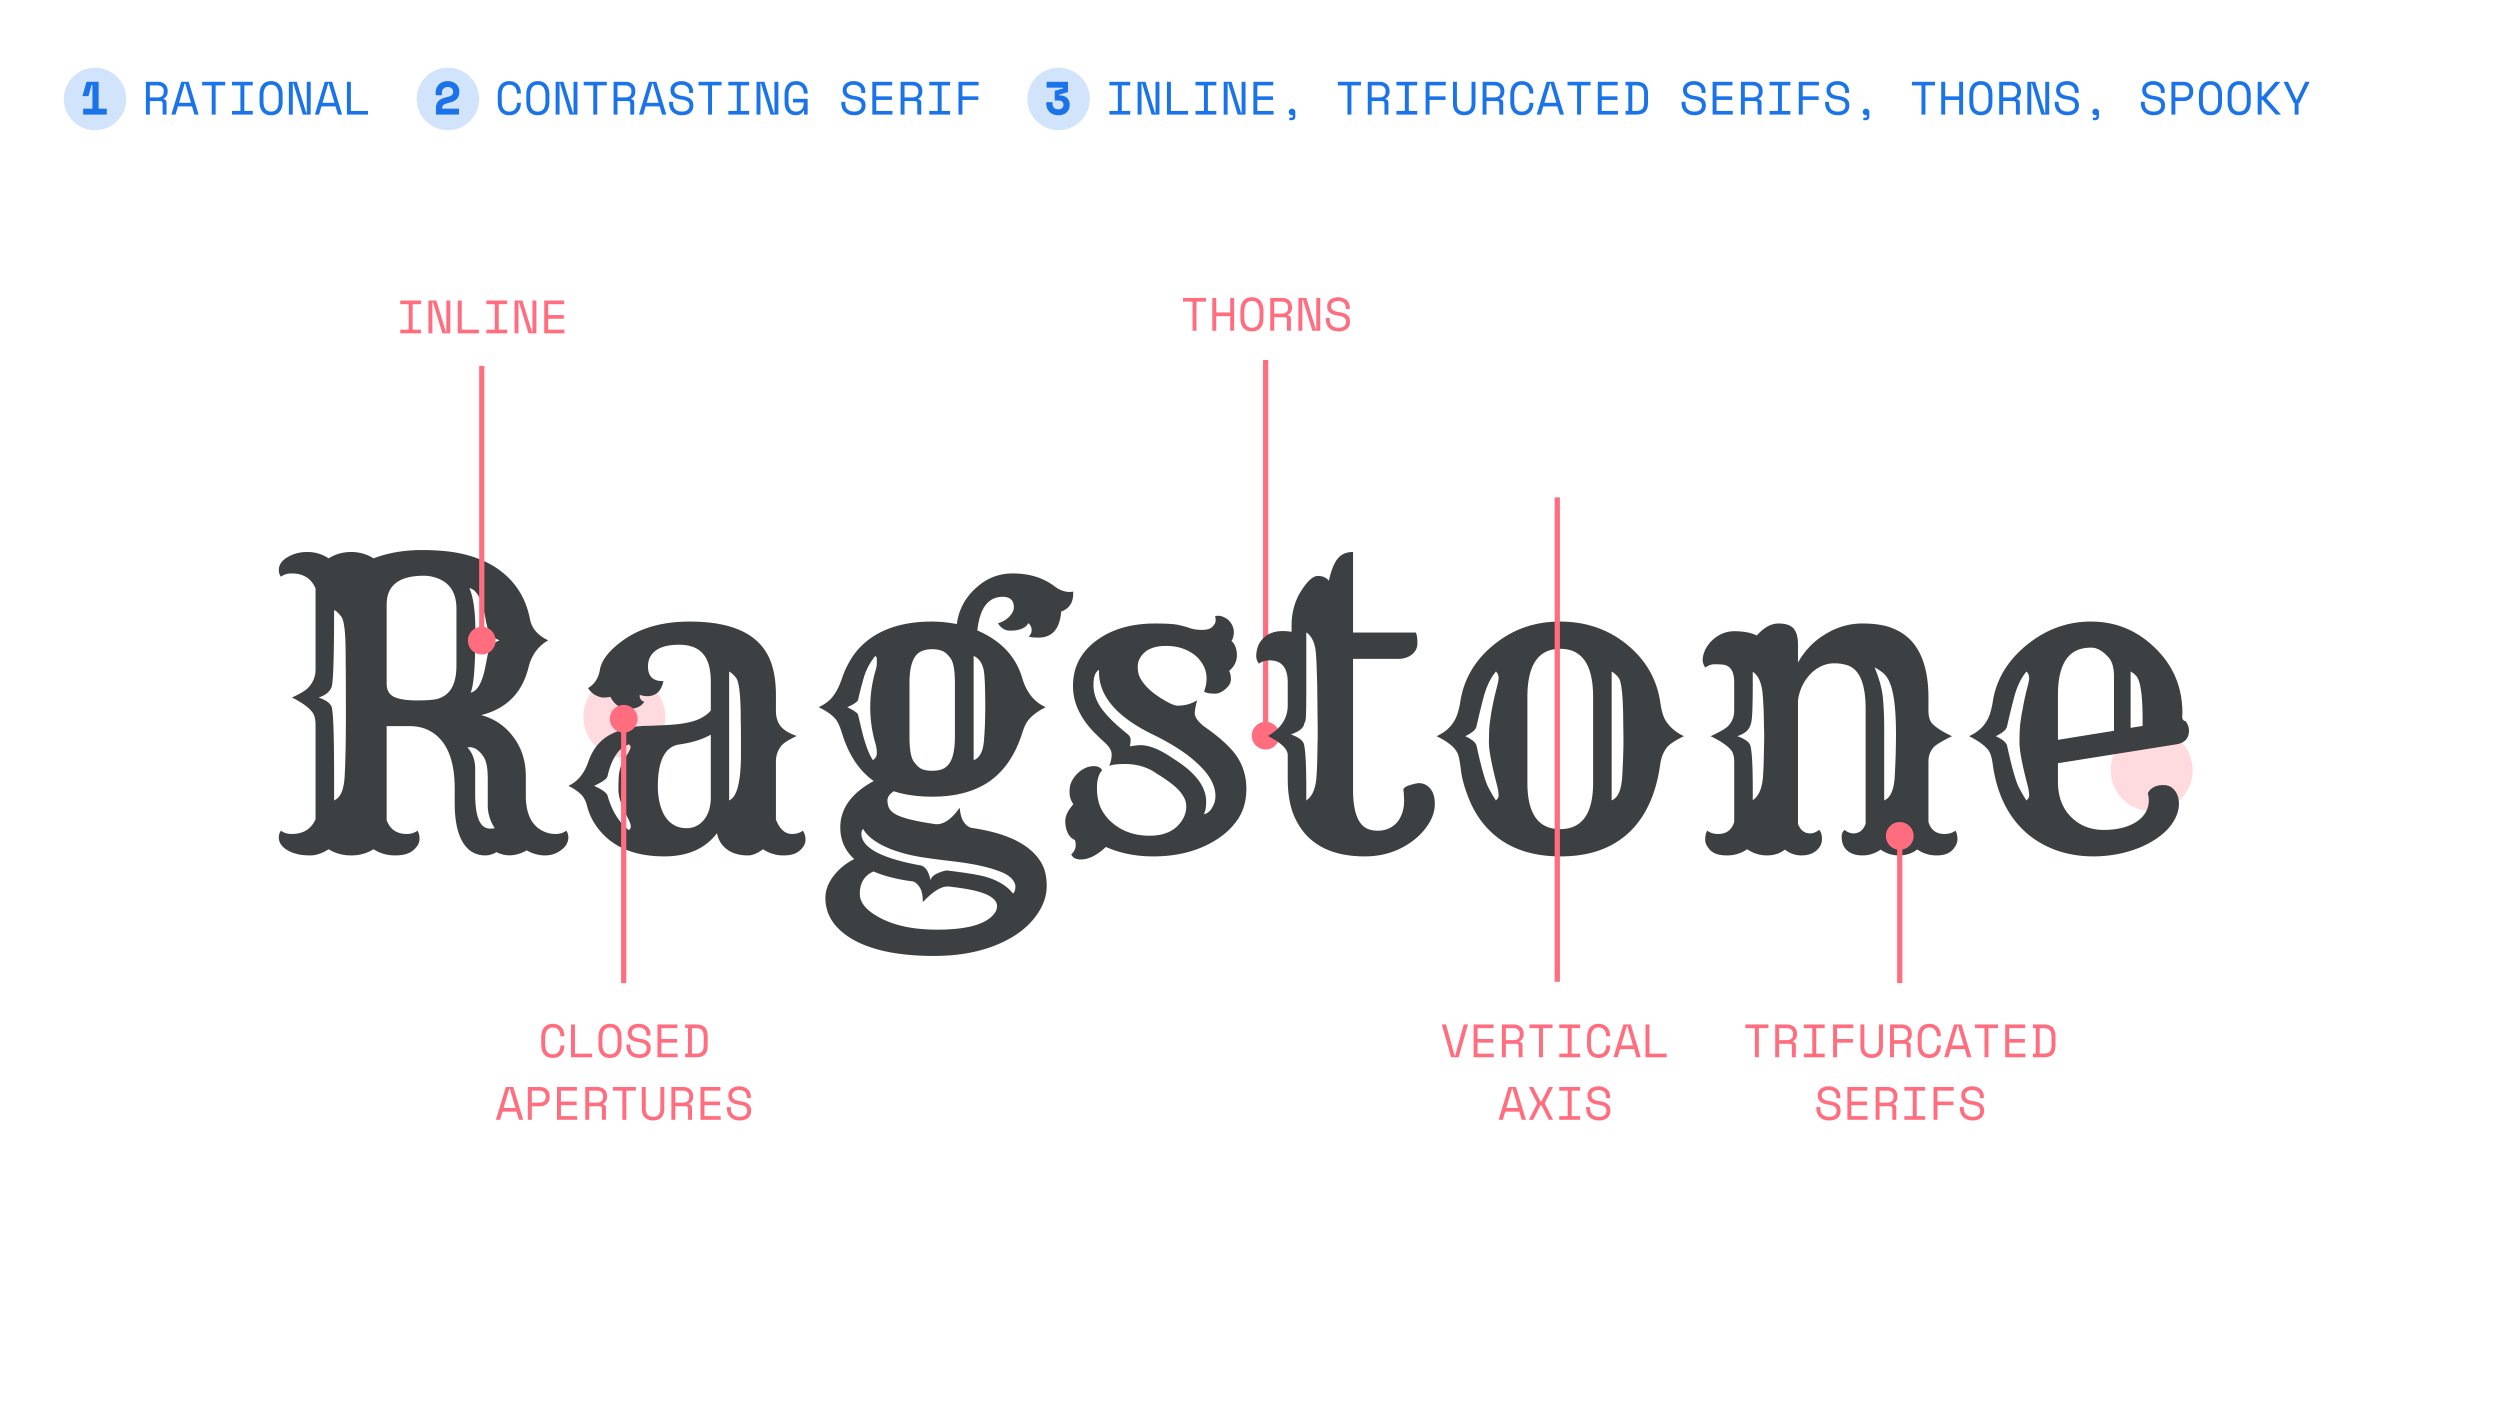 <svg xmlns="http://www.w3.org/2000/svg" width="1920" height="1080" fill="none"><path fill="#FF6D7F" d="M1684 591.5c0 17.397-14.1 31.5-31.5 31.5s-31.5-14.103-31.5-31.5 14.1-31.5 31.5-31.5 31.5 14.103 31.5 31.5Z" opacity=".25"/><path fill="#FF6D7F" fill-rule="evenodd" d="M969.999 554.521c-4.935.936-8.667 5.272-8.667 10.479 0 5.891 4.776 10.667 10.667 10.667s10.666-4.776 10.666-10.667c0-5.207-3.731-9.543-8.666-10.479V276.5h-4v278.021Z" clip-rule="evenodd"/><path fill="#FF6D7F" d="M511 550.5c0 17.397-14.103 31.5-31.5 31.5S448 567.897 448 550.5s14.103-31.5 31.5-31.5 31.5 14.103 31.5 31.5Z" opacity=".25"/><path fill="#3C4043" d="M286.867 652.219c-5.047 3.166-10.786 4.75-17.219 4.75-6.432 0-12.171-1.584-17.218-4.75-5.047 3.166-9.748 4.75-14.102 4.75-4.255 0-7.768-.396-10.539-1.188-2.771-.692-5.195-1.682-7.273-2.969-4.256-2.572-6.383-5.789-6.383-9.648 0-1.979.544-3.711 1.633-5.195 2.177 1.682 4.948 2.523 8.312 2.523 8.807 0 14.893-3.76 18.258-11.281v-72.586c0-4.552-.94-7.917-2.82-10.094-2.969-3.661-8.065-7.273-15.289-10.836 6.729-3.067 11.083-5.789 13.062-8.164 3.365-3.859 5.047-8.213 5.047-13.062v-62.641c-3.365-7.62-9.451-11.43-18.258-11.43-3.364 0-6.135.842-8.312 2.524-1.089-1.484-1.633-3.167-1.633-5.047 0-1.979.544-3.81 1.633-5.492 1.187-1.682 2.77-3.117 4.75-4.305 4.552-2.771 9.747-4.156 15.586-4.156 5.937 0 11.38 1.633 16.328 4.898 5.146-3.265 10.885-4.898 17.218-4.898 6.334 0 12.073 1.633 17.219 4.898 11.182-4.255 23.552-6.382 37.11-6.382 13.656 0 25.085 1.236 34.289 3.71 9.203 2.474 17.119 5.987 23.75 10.54 13.359 9.203 21.672 22.018 24.937 38.445 1.287 7.323 5.987 12.864 14.102 16.625-7.719 4.354-12.766 11.281-15.141 20.781-4.849 19.594-16.971 31.815-36.367 36.664 9.995 2.672 18.159 8.164 24.492 16.477 6.531 8.609 9.797 18.752 9.797 30.429v14.844c0 14.25 4.602 23.453 13.805 27.609 2.77 1.287 5.789 1.93 9.054 1.93 3.266 0 5.987-.841 8.164-2.523 1.089 1.484 1.633 3.216 1.633 5.195 0 1.88-.495 3.662-1.484 5.344-.99 1.682-2.326 3.117-4.008 4.304-3.562 2.771-7.719 4.157-12.469 4.157-4.75 0-9.401-1.287-13.953-3.86-8.312 4.552-16.081 4.998-23.305 1.336-2.77 1.683-5.69 2.524-8.757 2.524-3.068 0-6.037-.693-8.907-2.078-2.77-1.386-5.244-3.662-7.421-6.829-4.652-6.828-6.977-17.317-6.977-31.468v-10.985c0-22.859-6.531-37.703-19.594-44.531-4.354-2.276-9.45-3.414-15.289-3.414h-17.367v72.289c2.672 7.026 7.768 10.539 15.289 10.539 3.365 0 6.135-.841 8.312-2.523 1.089 1.484 1.633 3.661 1.633 6.531 0 2.87-1.583 5.69-4.75 8.461-3.067 2.672-7.718 4.008-13.953 4.008-6.234 0-11.776-1.584-16.625-4.75Zm38.594-210.039c-19 0-28.5 7.372-28.5 22.117v60.711c0 5.146 2.029 8.609 6.086 10.39 3.859 1.683 9.549 2.524 17.07 2.524 7.62 0 12.914-.396 15.883-1.188 3.068-.89 5.69-2.375 7.867-4.453 4.453-4.255 6.68-11.38 6.68-21.375v-43.344c0-12.369-5.146-20.286-15.438-23.75-3.067-1.088-6.283-1.632-9.648-1.632Zm35.031 9.5c3.068 6.927 4.602 18.01 4.602 33.25 0 26.224-1.237 41.909-3.711 47.054 5.443-1.088 9.351-8.362 11.726-21.82l1.188-6.086c1.088-6.432 4.255-10.539 9.5-12.32-3.859-1.287-6.333-2.82-7.422-4.602-1.187-2.078-2.276-5.591-3.266-10.539-.89-5.047-1.83-9.104-2.82-12.172-.99-3.067-2.029-5.492-3.117-7.273-1.88-3.167-4.107-4.998-6.68-5.492ZM256.586 614.664c4.948-1.88 7.669-8.362 8.164-19.445.594-11.084.891-26.422.891-46.016 0-19.594-.05-32.607-.149-39.039 0-6.531-.049-11.776-.148-15.734-.297-11.677-1.435-18.703-3.414-21.078-1.881-2.474-3.662-4.107-5.344-4.899 0 34.438-.594 54.031-1.781 58.781-1.386 3.959-4.75 6.779-10.094 8.461 5.937 2.078 9.302 4.602 10.094 7.571 1.187 4.75 1.781 22.117 1.781 52.101v19.297Zm102.422-40.672c3.958 4.453 5.937 9.896 5.937 16.328v19.594c0 16.427 3.266 25.185 9.797 26.274 1.781.296 3.513.247 5.196-.149-3.563-5.542-5.344-11.38-5.344-17.516v-20.781c0-7.818-1.089-13.359-3.266-16.625-3.76-5.541-7.867-7.916-12.32-7.125ZM550.641 639.898c-9.006 11.875-22.513 17.813-40.524 17.813-21.969 0-38.445-6.581-49.429-19.742-4.75-5.641-8.016-11.925-9.797-18.852-.99-4.156-2.722-7.323-5.196-9.5-2.474-2.276-5.541-4.305-9.203-6.086 7.125-3.265 12.222-9.401 15.289-18.406 3.266-9.5 8.709-16.378 16.328-20.633 8.214-4.453 17.269-6.778 27.164-6.976 9.896-.297 17.219-.644 21.969-1.039 4.75-.396 8.956-1.039 12.617-1.93 6.829-1.583 12.172-4.503 16.032-8.758v-22.266c0-9.796-2.029-16.971-6.086-21.523-3.959-4.552-10.045-6.828-18.258-6.828-8.115 0-14.151 1.534-18.109 4.601-3.86 2.969-5.79 6.977-5.79 12.024 0 7.719 3.959 11.479 11.875 11.281-1.583 7.719-5.739 11.578-12.468 11.578-1.979 0-3.909-.346-5.789-1.039v.445c0 2.573 1.187 4.206 3.562 4.899-2.474 3.76-6.63 5.591-12.469 5.492-5.838-.099-10.39-3.216-13.656-9.351-1.484.395-3.216.593-5.195.593-1.88 0-4.008-.643-6.383-1.929-2.276-1.287-4.107-3.068-5.492-5.344 4.948-2.969 7.966-7.57 9.055-13.805 1.187-7.62 7.273-15.338 18.257-23.156 13.261-9.401 30.183-14.102 50.766-14.102 34.141 0 54.971 10.49 62.492 31.469 2.474 7.026 3.711 15.339 3.711 24.938v12.023c0 4.849 1.188 8.807 3.563 11.875 2.474 3.068 6.63 5.591 12.468 7.57-6.234 2.87-10.242 5.443-12.023 7.719-2.672 3.464-4.008 7.422-4.008 11.875v44.531c2.87 7.422 6.977 11.133 12.32 11.133 3.365 0 6.136-.841 8.313-2.523 1.385 1.88 2.078 4.255 2.078 7.125 0 2.771-1.435 5.442-4.305 8.015-2.771 2.573-6.976 3.86-12.617 3.86-5.641 0-10.885-1.584-15.734-4.75-4.255 3.166-8.065 4.75-11.43 4.75-3.266 0-6.135-.347-8.609-1.039a21.276 21.276 0 0 1-6.68-2.969c-4.651-3.068-7.521-7.422-8.609-13.063Zm9.351-25.234c5.74-2.276 8.758-13.211 9.055-32.805v-14.25c0-5.343-.05-9.895-.149-13.656 0-3.859-.049-7.521-.148-10.984-.396-12.469-1.534-19.891-3.414-22.266-1.88-2.474-3.662-4.107-5.344-4.898v98.859Zm-54.773-10.539c0 4.156.445 8.214 1.336 12.172.89 3.958 2.226 7.422 4.007 10.391 3.959 6.234 9.55 9.351 16.774 9.351 5.443 0 9.945-2.227 13.508-6.68 3.364-4.354 5.047-9.945 5.047-16.773v-48.391c-6.334 3.662-14.448 6.185-24.344 7.571-10.886 1.682-16.328 12.468-16.328 32.359Zm-22.266 33.398c.99-.692 1.485-1.583 1.485-2.671 0-1.485-.693-3.563-2.079-6.235-4.948-9.104-7.421-16.575-7.421-22.414 0-5.838.197-10.044.593-12.617.495-2.573 1.089-4.75 1.781-6.531.792-1.881 1.633-3.513 2.524-4.899a83.504 83.504 0 0 0 2.523-3.711c1.287-2.276 1.93-3.81 1.93-4.601 0-.891-.445-1.633-1.336-2.227-4.057 1.88-7.026 4.107-8.906 6.68-3.365 4.552-5.839 10.44-7.422 17.664-.396 2.078-3.859 4.601-10.391 7.57 6.334 2.87 9.797 5.393 10.391 7.571 3.365 11.776 8.807 20.583 16.328 26.421ZM656.031 659.789c-7.125-6.531-10.687-14.646-10.687-24.344 0-14.448 8.56-26.323 25.679-35.625-11.182-7.817-19.346-20.187-24.492-37.109-1.682-5.245-3.364-8.807-5.047-10.688-2.474-2.968-6.729-5.937-12.765-8.906 4.948-2.276 8.708-5.195 11.281-8.758 2.672-3.562 4.948-8.213 6.828-13.953 1.979-5.739 4.701-11.232 8.164-16.476 3.563-5.245 8.115-9.847 13.656-13.805 12.172-8.51 27.857-12.766 47.055-12.766 6.136 0 12.518.644 19.149 1.93 1.385-10.786 6.184-19.94 14.398-27.461 8.115-7.62 17.615-11.43 28.5-11.43 12.766 0 23.503 3.316 32.211 9.946 4.75 3.562 9.5 4.898 14.25 4.008.396 7.916-2.672 13.013-9.203 15.289-1.089 13.359-6.878 20.039-17.367 20.039-4.157 0-6.68-.297-7.571-.891 1.485-1.286 2.227-2.919 2.227-4.898 0-2.079-.841-3.86-2.524-5.344-2.078 3.859-6.729 5.789-13.953 5.789-3.958 0-7.075-1.88-9.351-5.641 3.76-1.187 6.729-2.968 8.906-5.343 2.177-2.474 3.266-4.75 3.266-6.829 0-5.442-2.87-8.164-8.61-8.164-11.083 0-17.565 8.61-19.445 25.829 18.01 7.718 29.49 19.841 34.437 36.367 3.266 11.182 9.303 18.703 18.11 22.562-7.719 3.86-12.815 8.164-15.289 12.914-.99 1.88-1.88 4.107-2.672 6.68-5.344 16.823-13.706 29.242-25.086 37.258-11.38 7.916-26.026 11.875-43.938 11.875-11.38 0-21.276-1.386-29.687-4.156-3.266 2.078-4.899 4.403-4.899 6.976 0 2.474.495 4.602 1.485 6.383.989 1.682 2.771 3.216 5.344 4.601 5.047 2.672 14.645 5.047 28.797 7.125 6.432 1.287 13.062-2.869 19.89-12.468.396 5.047 1.534 8.856 3.414 11.429 1.88 2.474 3.959 3.86 6.235 4.157 27.312 4.057 44.976 12.963 52.992 26.718 2.771 4.651 4.156 10.589 4.156 17.813 0 7.323-2.326 14.398-6.977 21.226-4.651 6.928-10.934 12.816-18.851 17.664-16.427 9.896-36.615 14.844-60.563 14.844-28.104 0-49.578-4.601-64.422-13.804-12.765-8.016-19.148-18.258-19.148-30.727 0-8.313 4.206-16.18 12.617-23.602 2.771-2.375 5.938-4.453 9.5-6.234Zm45.719-74.961c2.177 3.068 4.354 5.047 6.531 5.938 2.177.791 4.701 1.187 7.571 1.187 2.968 0 5.541-.396 7.718-1.187 2.177-.891 4.008-2.375 5.492-4.454 2.87-4.057 4.305-10.885 4.305-20.484v-41.117c0-9.599-1.088-15.932-3.265-19-2.178-3.068-4.355-4.997-6.532-5.789-2.177-.891-4.75-1.336-7.718-1.336-2.87 0-5.394.445-7.571 1.336-2.177.792-3.958 2.177-5.343 4.156-2.969 4.156-4.454 11.034-4.454 20.633v41.117c0 9.599 1.089 15.932 3.266 19Zm46.016-1.039c4.552-1.583 7.174-6.482 7.867-14.695.693-7.719 1.039-16.378 1.039-25.977 0-14.844-.396-24.344-1.188-28.5-1.187-5.541-3.76-9.153-7.718-10.836v80.008Zm-77.336 0c1.979-1.484 2.968-3.216 2.968-5.195 0-2.573-.346-5.047-1.039-7.422-2.671-9.104-4.007-18.456-4.007-28.055 0-9.5 1.336-18.802 4.007-27.906.693-2.375 1.039-4.255 1.039-5.641v-3.562c0-.891-.395-1.633-1.187-2.227-4.057 4.948-7.026 10.589-8.906 16.922-1.782 6.333-3.216 11.925-4.305 16.774-.396 1.484-3.167 3.364-8.312 5.64 5.244 2.573 8.015 4.503 8.312 5.789l2.969 12.469c2.573 10.49 5.393 17.961 8.461 22.414Zm-7.571 52.844c-.89.89-1.336 2.177-1.336 3.859.396 10.688 15.636 18.753 45.719 24.196 3.464.791 5.938 4.552 7.422 11.281.495-2.177 2.425-4.008 5.789-5.492 3.464-1.386 5.789-2.029 6.977-1.93 14.942 1.781 25.036 3.463 30.281 5.047 9.302 2.87 16.081 7.125 20.336 12.765 1.187-1.385 1.781-3.166 1.781-5.343s-1.088-4.404-3.266-6.68c-2.177-2.177-5.739-4.107-10.687-5.789-8.51-3.068-20.039-5.443-34.586-7.125-14.547-1.682-24.789-3.167-30.727-4.453-5.838-1.287-11.231-2.87-16.179-4.75-10.787-4.255-17.961-9.451-21.524-15.586Zm8.016 32.656c-7.026 3.068-10.539 8.807-10.539 17.219 0 6.729 5.096 12.815 15.289 18.258 11.38 6.135 26.076 9.203 44.086 9.203 22.167 0 36.565-3.81 43.195-11.43 1.88-2.078 2.821-4.305 2.821-6.68 0-2.276-1.138-4.304-3.415-6.086-2.177-1.781-5.046-3.216-8.609-4.304-5.245-1.781-13.508-3.315-24.789-4.602-5.443-.594-12.172 3.414-20.187 12.024 0-5.542-.941-9.55-2.821-12.024-1.781-2.474-3.562-3.81-5.344-4.008-11.479-1.484-21.374-4.007-29.687-7.57ZM849.297 650.438c-6.729 6.432-13.211 9.648-19.445 9.648-3.464 0-5.839-1.287-7.125-3.859 2.276-2.276 3.414-4.553 3.414-6.829s-.347-4.007-1.039-5.195l-1.93-3.414 2.375 4.453c-2.375-1.088-4.206-2.919-5.492-5.492-1.287-2.573-1.93-5.69-1.93-9.352 0-3.76 2.078-8.015 6.234-12.765-1.979-2.771-2.968-5.839-2.968-9.203 0-3.365.544-6.136 1.632-8.313a24.713 24.713 0 0 1 4.454-6.086c3.958-3.76 8.164-5.64 12.617-5.64 2.968 0 5.096 1.039 6.383 3.117-2.672 2.87-4.008 7.422-4.008 13.656 0 6.135 1.039 11.38 3.117 15.734 2.177 4.355 5.096 8.066 8.758 11.133 7.718 6.531 17.218 9.797 28.5 9.797 12.567 0 21.276-4.601 26.125-13.805 1.385-2.77 2.078-5.541 2.078-8.312 0-2.87-.643-5.393-1.93-7.57-1.286-2.276-2.969-4.453-5.047-6.532-3.463-3.364-8.758-7.224-15.882-11.578-6.829-4.849-14.894-7.273-24.196-7.273-6.036 0-10.094.495-12.172 1.484 1.287-2.969 1.93-5.937 1.93-8.906 0-2.969-1.979-6.185-5.938-9.648-3.958-3.563-7.52-7.126-10.687-10.688-3.068-3.562-5.542-7.125-7.422-10.688-3.76-6.729-5.641-13.854-5.641-21.374 0-7.521 1.534-14.152 4.602-19.891 3.167-5.839 7.57-10.836 13.211-14.992 11.776-8.808 26.867-13.211 45.273-13.211 8.907 0 14.993.396 18.258 1.187 3.365.792 6.037 1.534 8.016 2.227 2.672.989 5.937 1.484 9.797 1.484 3.859 0 6.531-.841 8.015-2.523 1.584-1.683 2.375-3.216 2.375-4.602 0-1.484-.148-2.622-.445-3.414.594-.198 1.484-.297 2.672-.297 1.187 0 2.523.347 4.008 1.039a13.437 13.437 0 0 1 4.156 2.821c2.375 2.672 3.562 5.541 3.562 8.609 0 2.969-.593 5.245-1.781 6.828 2.771 2.573 4.157 6.235 4.157 10.985 0 4.75-1.98 8.757-5.938 12.023.891 1.781 1.336 3.958 1.336 6.531 0 2.573-1.385 5.047-4.156 7.422s-5.394 3.563-7.868 3.563c-4.255 0-7.124-.545-8.609-1.633 1.287-3.167 1.93-6.581 1.93-10.242 0-3.761-.99-7.323-2.969-10.688-1.979-3.365-4.503-6.086-7.57-8.164-5.74-3.958-12.568-5.938-20.485-5.938-9.994 0-16.724 3.167-20.187 9.5-1.089 1.98-1.633 4.157-1.633 6.532 0 2.276.297 4.403.891 6.383.692 1.88 1.781 3.809 3.265 5.789 2.87 3.859 6.927 7.52 12.172 10.984 6.828 4.453 11.578 6.68 14.25 6.68 5.74 0 10.737-1.386 14.992-4.157-1.187 4.75-1.781 8.066-1.781 9.946 0 2.87 2.276 6.185 6.828 9.945 12.766 8.807 21.474 16.872 26.125 24.195 4.453 7.125 6.68 15.042 6.68 23.75 0 8.709-1.93 16.18-5.789 22.414-3.86 6.136-9.104 11.43-15.734 15.883-13.756 9.203-30.43 13.805-50.024 13.805-13.359 0-25.482-2.425-36.367-7.273Zm-5.195-135.969c-2.87 1.385-4.305 5.245-4.305 11.578 0 6.234 2.029 12.221 6.086 17.961 4.057 5.64 10.489 12.023 19.297 19.148 2.078 1.584 3.117 3.117 3.117 4.602 0 2.276-.198 4.107-.594 5.492 1.188-.297 3.266-.594 6.235-.891 7.223-.692 16.179 2.672 26.867 10.094 17.021 10.49 25.531 21.524 25.531 33.102 0 4.354-.594 7.619-1.781 9.797 3.562-.693 6.284-3.711 8.164-9.055.495-1.583.742-3.216.742-4.899 0-8.015-4.354-16.13-13.063-24.343-8.609-8.313-21.028-16.328-37.257-24.047-26.917-13.656-39.93-29.836-39.039-48.539ZM1072.25 632.328c1.88-1.979 3.36-4.453 4.45-7.422a28.169 28.169 0 0 0 1.64-9.5c0-3.364-.2-6.432-.6-9.203.69-1.484 2.58-2.622 5.64-3.414 3.07-.891 5.1-1.336 6.09-1.336 3.76 0 6.78 1.435 9.05 4.305 2.28 2.771 3.42 6.68 3.42 11.726 0 4.948-1.49 9.847-4.46 14.696-2.87 4.849-6.72 9.153-11.57 12.914-10.79 8.411-23.36 12.617-37.71 12.617-27.31 0-45.42-10.341-54.325-31.023-3.266-7.62-4.898-17.17-4.898-28.649V579.93c0-4.651-5.097-9.55-15.289-14.696 10.192-5.838 15.289-13.705 15.289-23.601v-17.516c0-11.281-4.602-16.922-13.805-16.922-3.365 0-6.136.841-8.313 2.524-1.385-1.88-2.078-3.81-2.078-5.789 0-2.078.347-4.305 1.039-6.68.792-2.474 2.128-4.701 4.008-6.68 4.75-5.146 12.123-6.927 22.117-5.343v-4.75c0-10.391 2.623-19.545 7.867-27.461 4.648-7.125 8.758-10.688 12.318-10.688 3.66 0 6.48 1.237 8.46 3.711 1.69-7.818 3.91-13.458 6.68-16.922 2.77-3.463 6.73-5.195 11.88-5.195v61.898h48.24c.79 1.584 1.19 4.256 1.19 8.016 0 3.661-1.44 6.63-4.31 8.906-2.87 2.177-6.33 3.266-10.39 3.266h-34.73V606.5c0 17.219 3.91 27.312 11.73 30.281 2.27.792 4.7 1.188 7.27 1.188 2.67 0 5.19-.446 7.57-1.336 2.47-.99 4.65-2.425 6.53-4.305Zm-69.02-17.664c4.65-2.969 7.27-9.154 7.86-18.555.4-6.729.6-11.974.6-15.734.1-3.76.15-6.779.15-9.055.09-2.375.14-4.205.14-5.492v-5.937c0-2.87-.05-6.532-.14-10.985 0-4.552-.05-9.45-.15-14.695 0-5.344-.1-10.44-.3-15.289-.3-11.677-.74-18.802-1.34-21.375-1.18-5.74-3.46-9.698-6.82-11.875v46.312c0 13.756-.25 21.029-.75 21.821-.39.791-.74 1.731-1.03 2.82-.9 2.969-4.26 5.443-10.098 7.422 5.937 2.078 9.298 4.601 10.098 7.57 1.18 4.75 1.78 15.883 1.78 33.399v9.648ZM1143.5 637.375c-6.23-6.333-11.18-13.854-14.84-22.563-3.57-8.708-5.74-16.179-6.54-22.414-.79-6.234-1.48-10.242-2.07-12.023-.5-1.781-1.39-3.464-2.67-5.047-2.58-3.266-7.28-6.581-14.11-9.945 8.61-3.86 14.11-10.044 16.48-18.555.69-2.375 1.24-4.75 1.63-7.125 2.58-17.713 11.14-32.508 25.68-44.383 14.55-11.974 31.52-17.961 50.92-17.961 20.18 0 37.55 6.037 52.1 18.11 14.15 11.776 22.51 26.521 25.08 44.234.89 6.235 2.23 10.787 4.01 13.656 3.37 5.245 8.07 9.253 14.1 12.024-6.73 3.265-11.08 6.135-13.06 8.609-2.67 3.464-4.35 7.57-5.05 12.32-3.16 23.355-11.28 41.118-24.34 53.29-13.06 12.072-30.48 18.109-52.25 18.109-23.35 0-41.71-6.779-55.07-20.336Zm80.01-101.977c0-24.739-8.41-37.109-25.24-37.109-16.82 0-25.23 12.37-25.23 37.109v65.758c0 23.75 8.36 35.625 25.08 35.625 16.93 0 25.39-11.875 25.39-35.625v-65.758Zm14.25 79.266c4.95-1.88 7.67-8.362 8.16-19.445.6-11.084.89-19.297.89-24.641 0-5.443-.05-9.945-.15-13.508 0-3.661-.05-7.422-.14-11.281-.4-14.448-1.54-22.859-3.42-25.234s-3.66-3.959-5.34-4.75v98.859Zm-88.92 0c1.39-1.088 2.08-2.325 2.08-3.711 0-2.177-.44-4.948-1.33-8.312-4.06-15.537-6.09-26.323-6.09-32.36 0-6.135.2-10.885.59-14.25.4-3.463.89-6.927 1.49-10.39 1.28-6.73 2.62-12.667 4.01-17.813.89-3.364 1.33-5.64 1.33-6.828 0-2.375-.69-4.107-2.08-5.195-4.15 4.948-7.32 11.578-9.5 19.89-2.17 8.313-3.95 15.636-5.34 21.969-.49 2.672-3.41 5.245-8.76 7.719 5.35 2.474 8.27 4.948 8.76 7.422 3.66 16.724 6.68 27.362 9.05 31.914 2.38 4.552 4.31 7.867 5.79 9.945ZM1341.81 652.219c-4.55 3.166-9.74 4.75-15.58 4.75s-10.1-1.336-12.77-4.008c-2.57-2.771-3.86-5.393-3.86-7.867 0-3.266.55-5.641 1.63-7.125 2.18 1.682 4.95 2.523 8.32 2.523 6.33 0 10.44-3.068 12.32-9.203v-46.164c0-4.354-.94-7.521-2.82-9.5-2.87-3.266-7.97-6.68-15.29-10.242 6.92-3.167 11.33-5.69 13.21-7.571 3.26-3.265 4.9-7.273 4.9-12.023v-21.672c0-8.411-2.87-12.963-8.61-13.656-1.68-.198-3.81-.297-6.38-.297-2.58 0-4.95.841-7.13 2.524-1.39-1.881-2.08-3.81-2.08-5.79 0-2.078.5-4.354 1.49-6.828 1.08-2.573 2.67-4.997 4.75-7.273 5.24-5.344 11.28-8.016 18.11-8.016 6.92 0 12.66 1.089 17.21 3.266 5.45-6.136 10.99-9.203 16.63-9.203 5.64 0 9.55 1.336 11.73 4.008 2.17 2.572 3.26 6.58 3.26 12.023v13.953c5.15-9.203 12.17-16.476 21.08-21.82 8.91-5.443 18.36-8.164 28.35-8.164 10 0 18.01 1.336 24.05 4.008 6.13 2.572 11.18 6.283 15.14 11.132 7.72 9.599 11.58 23.552 11.58 41.86v9.797c0 4.75 1.04 8.164 3.11 10.242 3.07 3.166 8.07 6.333 15 9.5-7.43 3.661-12.08 6.432-13.96 8.312-2.77 3.068-4.15 6.779-4.15 11.133v46.461c1.88 6.135 5.98 9.203 12.32 9.203 3.36 0 6.13-.841 8.31-2.523 1.09 1.484 1.63 3.661 1.63 6.531 0 2.87-1.33 5.69-4.01 8.461-2.57 2.672-6.58 4.008-12.02 4.008-5.44 0-10.39-1.534-14.84-4.602-3.96 3.068-8.61 4.602-13.96 4.602-5.24 0-9.94-1.485-14.1-4.453-4.35 2.968-9 4.453-13.95 4.453-4.95 0-8.86-1.237-11.73-3.711-2.87-2.474-4.3-6.037-4.3-10.688 0-2.177.74-3.909 2.22-5.195 2.28 1.781 4.56 2.672 6.83 2.672 4.36 0 7.47-2.425 9.35-7.274v-88.468c0-19.198-4.7-30.331-14.1-33.399-3.06-.989-6.38-1.484-9.94-1.484-3.56 0-6.88.742-9.95 2.226-3.07 1.386-5.84 3.365-8.31 5.938-5.44 5.74-8.66 12.568-9.65 20.484v94.703c1.88 4.849 5 7.274 9.35 7.274 2.28 0 4.56-.891 6.83-2.672 1.49 1.286 2.23 3.661 2.23 7.125 0 3.365-1.44 6.284-4.31 8.758-2.87 2.474-6.68 3.711-11.43 3.711-4.65 0-8.9-1.485-12.76-4.453-3.76 2.968-8.36 4.453-13.81 4.453-5.44 0-10.49-1.584-15.14-4.75Zm105.24-37.555c4.95-1.88 7.67-8.362 8.17-19.445.59-11.084.89-21.524.89-31.321 0-9.796-.4-17.862-1.19-24.195-.79-6.432-1.93-11.43-3.41-14.992-1.49-3.662-3.27-6.284-5.35-7.867a32.31 32.31 0 0 0-6.53-4.305c3.76 8.906 5.94 17.021 6.53 24.344.6 7.323.89 14.398.89 21.226v56.555Zm-92.47-32.805c.1-3.265.15-5.987.15-8.164.1-2.276.15-4.106.15-5.492v-4.156c0-1.485-.05-3.414-.15-5.789 0-2.375-.05-4.998-.15-7.867 0-2.87-.1-5.69-.3-8.461-.3-6.828-.74-11.529-1.33-14.102-1.19-5.739-3.47-9.698-6.83-11.875v9.649c0 16.625-.4 26.421-1.19 29.39-.69 2.87-1.88 5.047-3.56 6.531-1.59 1.485-3.96 2.771-7.13 3.86 5.94 2.078 9.3 4.552 10.1 7.422 1.18 4.75 1.78 15.437 1.78 32.062v9.649c4.55-2.969 7.17-9.006 7.86-18.11.4-6.432.6-11.281.6-14.547ZM1649.52 609.172c2.18-4.156 6.19-6.234 12.03-6.234 3.96 0 7.02 1.632 9.2 4.898 1.78 2.573 2.67 5.74 2.67 9.5 0 3.661-.94 7.372-2.82 11.133-1.88 3.76-4.45 7.174-7.72 10.242-3.26 3.068-7.02 5.789-11.28 8.164-4.15 2.375-8.61 4.354-13.36 5.937-9.79 3.266-19.99 4.899-30.58 4.899-10.58 0-20.53-1.732-29.83-5.195-9.21-3.563-17.12-8.511-23.75-14.844-12.97-12.469-20.88-29.589-23.75-51.36-.69-4.848-1.83-8.312-3.42-10.39-2.96-3.662-7.86-7.175-14.69-10.539 8.61-3.86 14.1-10.044 16.48-18.555.69-2.375 1.23-4.75 1.63-7.125 2.47-17.417 11.28-32.26 26.42-44.531 14.65-11.875 31.02-17.813 49.13-17.813 18.8 0 35.08 6.631 48.84 19.891 14.25 13.656 21.37 30.43 21.37 50.32 0 .693-.05 1.386-.14 2.078 0 .693.04 1.336.14 1.93.2 1.287.99 2.029 2.38 2.227 1.78 2.276 2.67 4.7 2.67 7.273 0 5.938-3.17 9.451-9.5 10.539-1.58.297-4.06.693-7.42 1.188l-83.72 13.359v14.25c0 11.479 3.46 20.583 10.39 27.313 6.53 6.432 14.79 9.648 24.79 9.648 10.59 0 19.1-2.177 25.53-6.531 6.04-4.156 9.06-9.599 9.06-16.328 0-1.584-.25-3.365-.75-5.344Zm-25.97-47.945v-41.563c0-6.531-1.29-11.331-3.86-14.398-4.55-5.245-9.06-7.868-13.51-7.868-4.45 0-8.16.693-11.13 2.079-2.97 1.286-5.54 3.364-7.72 6.234-4.55 6.036-6.83 15.437-6.83 28.203v34.289l43.05-6.976Zm21.97-3.711v-4.602c0-18.406-1.54-29.539-4.61-33.398-1.38-1.683-2.92-2.92-4.6-3.711V559l9.21-1.484Zm-89.22 57.148c1.39-1.088 2.08-2.325 2.08-3.711 0-2.177-.44-4.948-1.33-8.312-4.06-15.537-6.09-26.323-6.09-32.36 0-6.135.2-10.885.59-14.25.4-3.463.94-6.927 1.64-10.39 1.19-6.73 2.47-12.667 3.86-17.813.89-3.364 1.33-5.64 1.33-6.828 0-2.375-.69-4.107-2.08-5.195-4.15 4.948-7.32 11.578-9.5 19.89-2.17 8.313-3.95 15.636-5.34 21.969-.49 2.672-3.41 5.245-8.76 7.719 5.35 2.474 8.27 4.948 8.76 7.422 3.66 16.724 6.68 27.362 9.06 31.914 2.37 4.552 4.3 7.867 5.78 9.945Z"/><circle cx="73" cy="76" r="24" fill="#D2E3FC"/><path fill="#1A73E8" d="M70.983 83.464V65.176h-.648l-2.376 8.64h-4.537v-.432L66.448 62.8h9.287v20.664H82V88H63.855v-4.536h7.128ZM127.9 88h-3.024v-8.424c0-.624-.144-1.104-.432-1.44-.288-.336-.792-.504-1.512-.504h-7.848V88h-3.024V62.8h9c1.296 0 2.424.192 3.384.576.96.36 1.752.852 2.376 1.476a5.83 5.83 0 0 1 1.44 2.196 6.74 6.74 0 0 1 .504 2.592v1.08c0 .936-.264 1.872-.792 2.808-.504.936-1.296 1.656-2.376 2.16v.432c.72.12 1.284.408 1.692.864.408.456.612 1.104.612 1.944V88Zm-12.816-13.176h5.616c1.704 0 2.964-.36 3.78-1.08.84-.744 1.26-1.824 1.26-3.24v-.648c0-1.272-.42-2.292-1.26-3.06-.816-.792-2.076-1.188-3.78-1.188h-5.616v9.216Zm32.375 6.912h-10.8L134.823 88h-3.24l7.632-25.2h5.688l7.632 25.2h-3.24l-1.836-6.264Zm-5.616-17.64-4.356 14.832h9.144l-4.356-14.832h-.432Zm13.403-1.296h17.712v2.808h-7.344V88h-3.024V65.608h-7.344V62.8Zm22.907 0h15.984v2.808h-6.48v19.584h6.48V88h-15.984v-2.808h6.48V65.608h-6.48V62.8Zm21.179 9.792c0-3.264.78-5.796 2.34-7.596 1.56-1.8 3.732-2.7 6.516-2.7s4.956.9 6.516 2.7c1.56 1.8 2.34 4.332 2.34 7.596v5.616c0 3.36-.78 5.916-2.34 7.668-1.56 1.752-3.732 2.628-6.516 2.628s-4.956-.876-6.516-2.628c-1.56-1.752-2.34-4.308-2.34-7.668v-5.616Zm8.856 13.104c1.944 0 3.396-.66 4.356-1.98.984-1.344 1.476-3.252 1.476-5.724v-5.184c0-2.304-.492-4.164-1.476-5.58-.96-1.416-2.412-2.124-4.356-2.124s-3.408.708-4.392 2.124c-.96 1.416-1.44 3.276-1.44 5.58v5.184c0 2.472.48 4.38 1.44 5.724.984 1.32 2.448 1.98 4.392 1.98Zm26.975 1.008h.432V62.8h3.024V88h-6.048l-7.272-23.904h-.432V88h-3.024V62.8h6.048l7.272 23.904Zm22.511-4.968h-10.8L245.038 88h-3.24l7.632-25.2h5.688L262.75 88h-3.24l-1.836-6.264Zm-5.616-17.64-4.356 14.832h9.144l-4.356-14.832h-.432Zm14.375-1.296h3.024v22.392h13.176V88h-16.2V62.8Z"/><circle cx="344" cy="76" r="24" fill="#D2E3FC"/><path fill="#1A73E8" d="M352.531 83.464V88h-17.712v-4.968c0-1.32.192-2.448.576-3.384a6.811 6.811 0 0 1 1.692-2.376c.744-.648 1.632-1.176 2.664-1.584 1.032-.432 2.196-.792 3.492-1.08.96-.216 1.74-.456 2.34-.72.624-.288 1.116-.6 1.476-.936.36-.36.6-.744.72-1.152.144-.432.216-.912.216-1.44 0-1.008-.372-1.848-1.116-2.52-.72-.672-1.728-1.008-3.024-1.008-1.368 0-2.46.42-3.276 1.26-.816.816-1.224 1.956-1.224 3.42v1.584h-4.752V71.08c0-1.176.204-2.292.612-3.348a8.541 8.541 0 0 1 1.8-2.808c.792-.816 1.752-1.452 2.88-1.908 1.128-.48 2.4-.72 3.816-.72 1.512 0 2.832.228 3.96.684 1.128.432 2.064 1.008 2.808 1.728a6.588 6.588 0 0 1 1.692 2.52c.384.936.576 1.908.576 2.916v.432c0 2.112-.6 3.864-1.8 5.256-1.176 1.392-3.108 2.4-5.796 3.024-1.128.264-2.064.54-2.808.828-.72.264-1.284.564-1.692.9-.408.336-.696.708-.864 1.116-.144.384-.216.828-.216 1.332v.432h12.96ZM391.16 85.696c1.032 0 1.908-.168 2.628-.504.744-.36 1.344-.828 1.8-1.404a5.77 5.77 0 0 0 1.044-2.016 8.04 8.04 0 0 0 .36-2.412v-.432h3.024v.432c0 1.272-.192 2.472-.576 3.6a8.618 8.618 0 0 1-1.692 2.916c-.744.816-1.668 1.464-2.772 1.944-1.104.456-2.376.684-3.816.684-2.784 0-4.956-.876-6.516-2.628-1.56-1.752-2.34-4.308-2.34-7.668v-5.616c0-3.264.78-5.796 2.34-7.596 1.56-1.8 3.732-2.7 6.516-2.7 1.44 0 2.712.24 3.816.72 1.104.456 2.028 1.104 2.772 1.944.744.816 1.308 1.788 1.692 2.916.384 1.104.576 2.292.576 3.564v.432h-3.024v-.432a8.795 8.795 0 0 0-.396-2.376 5.383 5.383 0 0 0-1.044-2.016 4.636 4.636 0 0 0-1.764-1.404c-.72-.36-1.596-.54-2.628-.54-1.944 0-3.408.708-4.392 2.124-.96 1.416-1.44 3.276-1.44 5.58v5.184c0 2.472.48 4.38 1.44 5.724.984 1.32 2.448 1.98 4.392 1.98Zm13.043-13.104c0-3.264.78-5.796 2.34-7.596 1.56-1.8 3.732-2.7 6.516-2.7s4.956.9 6.516 2.7c1.56 1.8 2.34 4.332 2.34 7.596v5.616c0 3.36-.78 5.916-2.34 7.668-1.56 1.752-3.732 2.628-6.516 2.628s-4.956-.876-6.516-2.628c-1.56-1.752-2.34-4.308-2.34-7.668v-5.616Zm8.856 13.104c1.944 0 3.396-.66 4.356-1.98.984-1.344 1.476-3.252 1.476-5.724v-5.184c0-2.304-.492-4.164-1.476-5.58-.96-1.416-2.412-2.124-4.356-2.124s-3.408.708-4.392 2.124c-.96 1.416-1.44 3.276-1.44 5.58v5.184c0 2.472.48 4.38 1.44 5.724.984 1.32 2.448 1.98 4.392 1.98Zm26.975 1.008h.432V62.8h3.024V88h-6.048l-7.272-23.904h-.432V88h-3.024V62.8h6.048l7.272 23.904Zm8.255-23.904h17.712v2.808h-7.344V88h-3.024V65.608h-7.344V62.8ZM487.072 88h-3.024v-8.424c0-.624-.144-1.104-.432-1.44-.288-.336-.792-.504-1.512-.504h-7.848V88h-3.024V62.8h9c1.296 0 2.424.192 3.384.576.96.36 1.752.852 2.376 1.476a5.83 5.83 0 0 1 1.44 2.196 6.74 6.74 0 0 1 .504 2.592v1.08c0 .936-.264 1.872-.792 2.808-.504.936-1.296 1.656-2.376 2.16v.432c.72.12 1.284.408 1.692.864.408.456.612 1.104.612 1.944V88Zm-12.816-13.176h5.616c1.704 0 2.964-.36 3.78-1.08.84-.744 1.26-1.824 1.26-3.24v-.648c0-1.272-.42-2.292-1.26-3.06-.816-.792-2.076-1.188-3.78-1.188h-5.616v9.216Zm32.375 6.912h-10.8L493.995 88h-3.24l7.632-25.2h5.688l7.632 25.2h-3.24l-1.836-6.264Zm-5.616-17.64-4.356 14.832h9.144l-4.356-14.832h-.432Zm28.199 5.976c0-.816-.168-1.536-.504-2.16a4.27 4.27 0 0 0-1.296-1.548 6.154 6.154 0 0 0-1.908-.936 7.85 7.85 0 0 0-2.268-.324c-.696 0-1.356.096-1.98.288a5.694 5.694 0 0 0-1.692.756c-.48.336-.864.756-1.152 1.26-.288.48-.432 1.044-.432 1.692v.216c0 .696.144 1.296.432 1.8.288.48.708.9 1.26 1.26.576.336 1.284.624 2.124.864.84.216 1.824.408 2.952.576 2.64.408 4.584 1.188 5.832 2.34 1.248 1.128 1.872 2.652 1.872 4.572v.432c0 1.08-.192 2.076-.576 2.988a6.023 6.023 0 0 1-1.656 2.304c-.72.648-1.62 1.152-2.7 1.512-1.08.36-2.328.54-3.744.54-1.608 0-3.036-.228-4.284-.684-1.224-.48-2.256-1.128-3.096-1.944a8.68 8.68 0 0 1-1.872-2.916c-.432-1.128-.648-2.352-.648-3.672v-1.08h3.024v.864c0 2.208.6 3.864 1.8 4.968 1.224 1.104 2.916 1.656 5.076 1.656 1.872 0 3.276-.408 4.212-1.224.96-.84 1.44-1.944 1.44-3.312v-.216c0-1.32-.492-2.328-1.476-3.024-.96-.696-2.532-1.2-4.716-1.512-1.272-.168-2.424-.42-3.456-.756-1.008-.36-1.872-.816-2.592-1.368a5.91 5.91 0 0 1-1.656-2.052c-.384-.792-.576-1.728-.576-2.808v-.432c0-.984.204-1.884.612-2.7a6.563 6.563 0 0 1 1.692-2.124c.744-.6 1.62-1.056 2.628-1.368 1.032-.336 2.16-.504 3.384-.504 1.416 0 2.676.204 3.78.612 1.128.408 2.076.96 2.844 1.656a6.386 6.386 0 0 1 1.728 2.412c.408.912.612 1.872.612 2.88v1.512h-3.024v-1.296Zm7.247-7.272h17.712v2.808h-7.344V88h-3.024V65.608h-7.344V62.8Zm22.907 0h15.984v2.808h-6.48v19.584h6.48V88h-15.984v-2.808h6.48V65.608h-6.48V62.8Zm34.967 23.904h.432V62.8h3.024V88h-6.048l-7.272-23.904h-.432V88h-3.024V62.8h6.048l7.272 23.904Zm14.699-10.8h11.232V88h-2.808v-3.024h-.432c-.408 1.056-1.128 1.908-2.16 2.556-1.032.648-2.232.972-3.6.972-2.712 0-4.848-.876-6.408-2.628-1.536-1.752-2.304-4.308-2.304-7.668v-5.616c0-3.264.78-5.796 2.34-7.596 1.56-1.8 3.732-2.7 6.516-2.7 1.44 0 2.712.24 3.816.72 1.104.456 2.028 1.104 2.772 1.944.744.816 1.308 1.788 1.692 2.916.384 1.104.576 2.292.576 3.564v.432h-3.024v-.432a7.92 7.92 0 0 0-.36-2.376 5.383 5.383 0 0 0-1.044-2.016c-.456-.6-1.056-1.068-1.8-1.404-.72-.36-1.596-.54-2.628-.54-1.944 0-3.408.708-4.392 2.124-.96 1.416-1.44 3.276-1.44 5.58v5.184c0 2.472.48 4.38 1.44 5.724.984 1.32 2.472 1.98 4.464 1.98 1.8 0 3.204-.576 4.212-1.728 1.032-1.152 1.548-2.76 1.548-4.824v-.432h-8.208v-2.808Zm52.438-5.832c0-.816-.168-1.536-.504-2.16a4.27 4.27 0 0 0-1.296-1.548 6.154 6.154 0 0 0-1.908-.936 7.85 7.85 0 0 0-2.268-.324c-.696 0-1.356.096-1.98.288a5.694 5.694 0 0 0-1.692.756c-.48.336-.864.756-1.152 1.26-.288.48-.432 1.044-.432 1.692v.216c0 .696.144 1.296.432 1.8.288.48.708.9 1.26 1.26.576.336 1.284.624 2.124.864.84.216 1.824.408 2.952.576 2.64.408 4.584 1.188 5.832 2.34 1.248 1.128 1.872 2.652 1.872 4.572v.432c0 1.08-.192 2.076-.576 2.988a6.023 6.023 0 0 1-1.656 2.304c-.72.648-1.62 1.152-2.7 1.512-1.08.36-2.328.54-3.744.54-1.608 0-3.036-.228-4.284-.684-1.224-.48-2.256-1.128-3.096-1.944a8.68 8.68 0 0 1-1.872-2.916c-.432-1.128-.648-2.352-.648-3.672v-1.08h3.024v.864c0 2.208.6 3.864 1.8 4.968 1.224 1.104 2.916 1.656 5.076 1.656 1.872 0 3.276-.408 4.212-1.224.96-.84 1.44-1.944 1.44-3.312v-.216c0-1.32-.492-2.328-1.476-3.024-.96-.696-2.532-1.2-4.716-1.512-1.272-.168-2.424-.42-3.456-.756-1.008-.36-1.872-.816-2.592-1.368a5.91 5.91 0 0 1-1.656-2.052c-.384-.792-.576-1.728-.576-2.808v-.432c0-.984.204-1.884.612-2.7a6.563 6.563 0 0 1 1.692-2.124c.744-.6 1.62-1.056 2.628-1.368 1.032-.336 2.16-.504 3.384-.504 1.416 0 2.676.204 3.78.612 1.128.408 2.076.96 2.844 1.656a6.386 6.386 0 0 1 1.728 2.412c.408.912.612 1.872.612 2.88v1.512h-3.024v-1.296Zm8.471-7.272h15.264v2.808h-12.24v8.352h12.024v2.808h-12.024v8.424h12.456V88h-15.48V62.8ZM707.502 88h-3.024v-8.424c0-.624-.144-1.104-.432-1.44-.288-.336-.792-.504-1.512-.504h-7.848V88h-3.024V62.8h9c1.296 0 2.424.192 3.384.576.96.36 1.752.852 2.376 1.476a5.83 5.83 0 0 1 1.44 2.196 6.74 6.74 0 0 1 .504 2.592v1.08c0 .936-.264 1.872-.792 2.808-.504.936-1.296 1.656-2.376 2.16v.432c.72.12 1.284.408 1.692.864.408.456.612 1.104.612 1.944V88Zm-12.816-13.176h5.616c1.704 0 2.964-.36 3.78-1.08.84-.744 1.26-1.824 1.26-3.24v-.648c0-1.272-.42-2.292-1.26-3.06-.816-.792-2.076-1.188-3.78-1.188h-5.616v9.216ZM713.669 62.8h15.984v2.808h-6.48v19.584h6.48V88h-15.984v-2.808h6.48V65.608h-6.48V62.8Zm22.439 0h15.48v2.808h-12.456v8.352h12.24v2.808h-12.24V88h-3.024V62.8Z"/><circle cx="813" cy="76" r="24" fill="#D2E3FC"/><path fill="#1A73E8" d="M810.047 77.2v-7.488l6.264-1.728v-.648h-12.528V62.8h16.416v7.92l-6.696 1.944v.648h.864a8.26 8.26 0 0 1 2.628.432c.864.264 1.62.684 2.268 1.26a6.398 6.398 0 0 1 1.62 2.16c.408.84.612 1.836.612 2.988v.432c0 1.128-.192 2.172-.576 3.132a6.78 6.78 0 0 1-1.656 2.52c-.72.696-1.62 1.248-2.7 1.656-1.08.408-2.316.612-3.708.612-1.416 0-2.7-.228-3.852-.684-1.152-.456-2.136-1.08-2.952-1.872a8.445 8.445 0 0 1-2.484-6.012v-1.512h4.752v1.296c0 1.152.372 2.148 1.116 2.988.744.84 1.86 1.26 3.348 1.26 1.272 0 2.244-.324 2.916-.972.696-.648 1.044-1.5 1.044-2.556 0-1.128-.372-1.944-1.116-2.448-.72-.528-1.644-.792-2.772-.792h-2.808ZM852.024 62.8h15.984v2.808h-6.48v19.584h6.48V88h-15.984v-2.808h6.48V65.608h-6.48V62.8Zm34.967 23.904h.432V62.8h3.024V88h-6.048l-7.272-23.904h-.432V88h-3.024V62.8h6.048l7.272 23.904Zm9.227-23.904h3.024v22.392h13.176V88h-16.2V62.8Zm21.935 0h15.984v2.808h-6.48v19.584h6.48V88h-15.984v-2.808h6.48V65.608h-6.48V62.8Zm34.967 23.904h.432V62.8h3.024V88h-6.048l-7.272-23.904h-.432V88H939.8V62.8h6.048l7.272 23.904Zm9.479-23.904h15.264v2.808h-12.24v8.352h12.024v2.808h-12.024v8.424h12.456V88h-15.48V62.8Zm27.155 23.184c0-.696.24-1.284.72-1.764.504-.504 1.104-.756 1.8-.756s1.284.252 1.764.756c.504.48.756 1.068.756 1.764v3.528c0 .816-.264 1.488-.792 2.016-.504.528-1.164.792-1.98.792h-1.836v-1.944h1.692c.648 0 .972-.36.972-1.08v-.9a1.729 1.729 0 0 1-.612.108c-.672 0-1.26-.24-1.764-.72a2.52 2.52 0 0 1-.72-1.8ZM1027.5 62.8h17.72v2.808h-7.35V88h-3.02V65.608h-7.35V62.8Zm38.79 25.2h-3.03v-8.424c0-.624-.14-1.104-.43-1.44-.29-.336-.79-.504-1.51-.504h-7.85V88h-3.02V62.8h9c1.29 0 2.42.192 3.38.576.96.36 1.75.852 2.38 1.476a6.027 6.027 0 0 1 1.44 2.196c.33.816.5 1.68.5 2.592v1.08c0 .936-.26 1.872-.79 2.808-.51.936-1.3 1.656-2.38 2.16v.432c.72.12 1.29.408 1.69.864.41.456.62 1.104.62 1.944V88Zm-12.82-13.176h5.62c1.7 0 2.96-.36 3.78-1.08.84-.744 1.26-1.824 1.26-3.24v-.648c0-1.272-.42-2.292-1.26-3.06-.82-.792-2.08-1.188-3.78-1.188h-5.62v9.216Zm18.98-12.024h15.99v2.808h-6.48v19.584h6.48V88h-15.99v-2.808h6.48V65.608h-6.48V62.8Zm22.44 0h15.48v2.808h-12.45v8.352h12.24v2.808h-12.24V88h-3.03V62.8Zm24.03 0v16.704c0 2.04.46 3.588 1.4 4.644.96 1.032 2.36 1.548 4.21 1.548s3.24-.516 4.18-1.548c.96-1.056 1.44-2.604 1.44-4.644V62.8h3.02v16.704c0 2.928-.77 5.16-2.3 6.696-1.54 1.536-3.65 2.304-6.34 2.304s-4.8-.768-6.33-2.304c-1.54-1.536-2.31-3.768-2.31-6.696V62.8h3.03Zm35.54 25.2h-3.03v-8.424c0-.624-.14-1.104-.43-1.44-.29-.336-.79-.504-1.51-.504h-7.85V88h-3.02V62.8h9c1.29 0 2.42.192 3.38.576.96.36 1.75.852 2.38 1.476a5.783 5.783 0 0 1 1.44 2.196c.33.816.5 1.68.5 2.592v1.08c0 .936-.26 1.872-.79 2.808-.5.936-1.3 1.656-2.38 2.16v.432c.72.12 1.29.408 1.7.864.4.456.61 1.104.61 1.944V88Zm-12.82-13.176h5.62c1.7 0 2.96-.36 3.78-1.08.84-.744 1.26-1.824 1.26-3.24v-.648c0-1.272-.42-2.292-1.26-3.06-.82-.792-2.08-1.188-3.78-1.188h-5.62v9.216Zm27.12 10.872c1.03 0 1.91-.168 2.63-.504.74-.36 1.34-.828 1.8-1.404.48-.6.83-1.272 1.04-2.016a8.04 8.04 0 0 0 .36-2.412v-.432h3.03v.432c0 1.272-.19 2.472-.58 3.6a8.613 8.613 0 0 1-1.69 2.916c-.74.816-1.67 1.464-2.77 1.944-1.11.456-2.38.684-3.82.684-2.78 0-4.95-.876-6.51-2.628-1.56-1.752-2.34-4.308-2.34-7.668v-5.616c0-3.264.78-5.796 2.34-7.596 1.56-1.8 3.73-2.7 6.51-2.7 1.44 0 2.71.24 3.82.72 1.1.456 2.03 1.104 2.77 1.944a8.177 8.177 0 0 1 1.69 2.916c.39 1.104.58 2.292.58 3.564v.432h-3.03v-.432a8.636 8.636 0 0 0-.39-2.376 5.452 5.452 0 0 0-1.05-2.016 4.578 4.578 0 0 0-1.76-1.404c-.72-.36-1.6-.54-2.63-.54-1.94 0-3.41.708-4.39 2.124-.96 1.416-1.44 3.276-1.44 5.58v5.184c0 2.472.48 4.38 1.44 5.724.98 1.32 2.45 1.98 4.39 1.98Zm27.3-3.96h-10.8L1183.42 88h-3.24l7.64-25.2h5.68l7.64 25.2h-3.24l-1.84-6.264Zm-5.62-17.64-4.35 14.832h9.14l-4.35-14.832h-.44Zm13.41-1.296h17.71v2.808h-7.34V88h-3.03V65.608h-7.34V62.8Zm23.26 0h15.27v2.808h-12.24v8.352h12.02v2.808h-12.02v8.424h12.45V88h-15.48V62.8Zm21.29 0h8.28c3.12 0 5.4.744 6.84 2.232 1.44 1.488 2.16 3.864 2.16 7.128v6.48c0 3.264-.72 5.64-2.16 7.128-1.44 1.488-3.72 2.232-6.84 2.232h-8.28v-2.844h2.16V65.608h-2.16V62.8Zm7.85 22.392c1.1 0 2.05-.108 2.84-.324.82-.216 1.49-.576 2.02-1.08.53-.528.91-1.224 1.15-2.088.27-.864.4-1.956.4-3.276v-6.048c0-1.32-.13-2.412-.4-3.276-.24-.864-.62-1.548-1.15-2.052-.53-.528-1.2-.9-2.02-1.116-.79-.216-1.74-.324-2.84-.324h-2.66v19.584h2.66Zm50.57-15.12c0-.816-.17-1.536-.51-2.16a4.255 4.255 0 0 0-1.29-1.548 6.254 6.254 0 0 0-1.91-.936 7.875 7.875 0 0 0-2.27-.324c-.7 0-1.36.096-1.98.288-.62.168-1.19.42-1.69.756-.48.336-.87.756-1.15 1.26-.29.48-.44 1.044-.44 1.692v.216c0 .696.15 1.296.44 1.8.28.48.7.9 1.26 1.26.57.336 1.28.624 2.12.864.84.216 1.82.408 2.95.576 2.64.408 4.59 1.188 5.83 2.34 1.25 1.128 1.88 2.652 1.88 4.572v.432c0 1.08-.2 2.076-.58 2.988a5.97 5.97 0 0 1-1.66 2.304c-.72.648-1.62 1.152-2.7 1.512-1.08.36-2.32.54-3.74.54-1.61 0-3.04-.228-4.28-.684-1.23-.48-2.26-1.128-3.1-1.944a8.584 8.584 0 0 1-1.87-2.916c-.43-1.128-.65-2.352-.65-3.672v-1.08h3.02v.864c0 2.208.6 3.864 1.8 4.968 1.23 1.104 2.92 1.656 5.08 1.656 1.87 0 3.28-.408 4.21-1.224.96-.84 1.44-1.944 1.44-3.312v-.216c0-1.32-.49-2.328-1.47-3.024-.96-.696-2.54-1.2-4.72-1.512-1.27-.168-2.42-.42-3.46-.756-1-.36-1.87-.816-2.59-1.368a5.847 5.847 0 0 1-1.65-2.052c-.39-.792-.58-1.728-.58-2.808v-.432c0-.984.2-1.884.61-2.7.41-.816.97-1.524 1.69-2.124.75-.6 1.62-1.056 2.63-1.368 1.03-.336 2.16-.504 3.39-.504 1.41 0 2.67.204 3.78.612 1.12.408 2.07.96 2.84 1.656a6.435 6.435 0 0 1 1.73 2.412c.41.912.61 1.872.61 2.88v1.512h-3.02v-1.296Zm8.47-7.272h15.26v2.808h-12.24v8.352h12.02v2.808h-12.02v8.424h12.46V88h-15.48V62.8Zm37.56 25.2h-3.03v-8.424c0-.624-.14-1.104-.43-1.44-.29-.336-.79-.504-1.51-.504h-7.85V88h-3.02V62.8h9c1.29 0 2.42.192 3.38.576.96.36 1.75.852 2.38 1.476a6.027 6.027 0 0 1 1.44 2.196c.33.816.5 1.68.5 2.592v1.08c0 .936-.26 1.872-.79 2.808-.51.936-1.3 1.656-2.38 2.16v.432c.72.12 1.29.408 1.69.864.41.456.62 1.104.62 1.944V88Zm-12.82-13.176h5.62c1.7 0 2.96-.36 3.78-1.08.84-.744 1.26-1.824 1.26-3.24v-.648c0-1.272-.42-2.292-1.26-3.06-.82-.792-2.08-1.188-3.78-1.188h-5.62v9.216Zm18.98-12.024H1375v2.808h-6.48v19.584h6.48V88h-15.99v-2.808h6.48V65.608h-6.48V62.8Zm22.44 0h15.48v2.808h-12.45v8.352h12.24v2.808h-12.24V88h-3.03V62.8Zm35.58 7.272c0-.816-.17-1.536-.5-2.16a4.382 4.382 0 0 0-1.3-1.548 6.143 6.143 0 0 0-1.91-.936 7.825 7.825 0 0 0-2.27-.324c-.69 0-1.35.096-1.98.288-.62.168-1.18.42-1.69.756-.48.336-.86.756-1.15 1.26-.29.48-.43 1.044-.43 1.692v.216c0 .696.14 1.296.43 1.8.29.48.71.9 1.26 1.26.58.336 1.28.624 2.12.864.84.216 1.83.408 2.96.576 2.64.408 4.58 1.188 5.83 2.34 1.25 1.128 1.87 2.652 1.87 4.572v.432c0 1.08-.19 2.076-.58 2.988a6.05 6.05 0 0 1-1.65 2.304c-.72.648-1.62 1.152-2.7 1.512-1.08.36-2.33.54-3.75.54-1.6 0-3.03-.228-4.28-.684-1.22-.48-2.26-1.128-3.1-1.944a8.737 8.737 0 0 1-1.87-2.916c-.43-1.128-.65-2.352-.65-3.672v-1.08h3.03v.864c0 2.208.6 3.864 1.8 4.968 1.22 1.104 2.91 1.656 5.07 1.656 1.88 0 3.28-.408 4.22-1.224.96-.84 1.44-1.944 1.44-3.312v-.216c0-1.32-.5-2.328-1.48-3.024-.96-.696-2.53-1.2-4.72-1.512-1.27-.168-2.42-.42-3.45-.756-1.01-.36-1.87-.816-2.59-1.368a5.877 5.877 0 0 1-1.66-2.052c-.38-.792-.58-1.728-.58-2.808v-.432c0-.984.21-1.884.62-2.7.4-.816.97-1.524 1.69-2.124.74-.6 1.62-1.056 2.63-1.368 1.03-.336 2.16-.504 3.38-.504 1.42 0 2.68.204 3.78.612 1.13.408 2.08.96 2.84 1.656a6.327 6.327 0 0 1 1.73 2.412c.41.912.61 1.872.61 2.88v1.512h-3.02v-1.296Zm13.58 15.912c0-.696.24-1.284.72-1.764.51-.504 1.11-.756 1.8-.756.7 0 1.29.252 1.77.756.5.48.75 1.068.75 1.764v3.528c0 .816-.26 1.488-.79 2.016-.5.528-1.16.792-1.98.792h-1.83v-1.944h1.69c.65 0 .97-.36.97-1.08v-.9c-.19.072-.4.108-.61.108-.67 0-1.26-.24-1.77-.72a2.52 2.52 0 0 1-.72-1.8Zm37.75-23.184h17.72v2.808h-7.35V88h-3.02V65.608h-7.35V62.8Zm22.51 0h3.03v11.16h10.73V62.8h3.02V88h-3.02V76.768h-10.73V88h-3.03V62.8Zm21.58 9.792c0-3.264.78-5.796 2.34-7.596 1.56-1.8 3.73-2.7 6.52-2.7 2.78 0 4.95.9 6.51 2.7 1.56 1.8 2.34 4.332 2.34 7.596v5.616c0 3.36-.78 5.916-2.34 7.668-1.56 1.752-3.73 2.628-6.51 2.628-2.79 0-4.96-.876-6.52-2.628-1.56-1.752-2.34-4.308-2.34-7.668v-5.616Zm8.86 13.104c1.94 0 3.39-.66 4.35-1.98.99-1.344 1.48-3.252 1.48-5.724v-5.184c0-2.304-.49-4.164-1.48-5.58-.96-1.416-2.41-2.124-4.35-2.124-1.95 0-3.41.708-4.4 2.124-.96 1.416-1.44 3.276-1.44 5.58v5.184c0 2.472.48 4.38 1.44 5.724.99 1.32 2.45 1.98 4.4 1.98ZM1551.23 88h-3.02v-8.424c0-.624-.15-1.104-.43-1.44-.29-.336-.8-.504-1.52-.504h-7.84V88h-3.03V62.8h9c1.3 0 2.43.192 3.39.576.96.36 1.75.852 2.37 1.476a5.783 5.783 0 0 1 1.44 2.196c.34.816.51 1.68.51 2.592v1.08c0 .936-.27 1.872-.8 2.808-.5.936-1.29 1.656-2.37 2.16v.432c.72.12 1.28.408 1.69.864.41.456.61 1.104.61 1.944V88Zm-12.81-13.176h5.61c1.71 0 2.97-.36 3.78-1.08.84-.744 1.26-1.824 1.26-3.24v-.648c0-1.272-.42-2.292-1.26-3.06-.81-.792-2.07-1.188-3.78-1.188h-5.61v9.216Zm31.9 11.88h.44V62.8h3.02V88h-6.05l-7.27-23.904h-.43V88H1557V62.8h6.05l7.27 23.904Zm23.05-16.632c0-.816-.16-1.536-.5-2.16a4.185 4.185 0 0 0-1.3-1.548 6.088 6.088 0 0 0-1.9-.936 7.875 7.875 0 0 0-2.27-.324c-.7 0-1.36.096-1.98.288-.63.168-1.19.42-1.69.756-.48.336-.87.756-1.16 1.26-.28.48-.43 1.044-.43 1.692v.216c0 .696.15 1.296.43 1.8.29.48.71.9 1.26 1.26.58.336 1.29.624 2.13.864.84.216 1.82.408 2.95.576 2.64.408 4.58 1.188 5.83 2.34 1.25 1.128 1.87 2.652 1.87 4.572v.432c0 1.08-.19 2.076-.57 2.988a5.97 5.97 0 0 1-1.66 2.304c-.72.648-1.62 1.152-2.7 1.512-1.08.36-2.33.54-3.74.54-1.61 0-3.04-.228-4.29-.684-1.22-.48-2.25-1.128-3.09-1.944a8.584 8.584 0 0 1-1.87-2.916c-.44-1.128-.65-2.352-.65-3.672v-1.08h3.02v.864c0 2.208.6 3.864 1.8 4.968 1.23 1.104 2.92 1.656 5.08 1.656 1.87 0 3.27-.408 4.21-1.224.96-.84 1.44-1.944 1.44-3.312v-.216c0-1.32-.49-2.328-1.48-3.024-.96-.696-2.53-1.2-4.71-1.512-1.27-.168-2.43-.42-3.46-.756-1.01-.36-1.87-.816-2.59-1.368a5.99 5.99 0 0 1-1.66-2.052c-.38-.792-.57-1.728-.57-2.808v-.432c0-.984.2-1.884.61-2.7.41-.816.97-1.524 1.69-2.124.75-.6 1.62-1.056 2.63-1.368 1.03-.336 2.16-.504 3.38-.504 1.42 0 2.68.204 3.78.612 1.13.408 2.08.96 2.85 1.656a6.435 6.435 0 0 1 1.73 2.412c.4.912.61 1.872.61 2.88v1.512h-3.03v-1.296Zm13.59 15.912c0-.696.24-1.284.72-1.764.5-.504 1.1-.756 1.8-.756.69 0 1.28.252 1.76.756.5.48.76 1.068.76 1.764v3.528c0 .816-.27 1.488-.8 2.016-.5.528-1.16.792-1.98.792h-1.83v-1.944h1.69c.65 0 .97-.36.97-1.08v-.9c-.19.072-.39.108-.61.108-.67 0-1.26-.24-1.76-.72a2.52 2.52 0 0 1-.72-1.8Zm52.54-15.912c0-.816-.17-1.536-.5-2.16a4.281 4.281 0 0 0-1.3-1.548 6.143 6.143 0 0 0-1.91-.936 7.806 7.806 0 0 0-2.26-.324c-.7 0-1.36.096-1.98.288-.63.168-1.19.42-1.7.756-.48.336-.86.756-1.15 1.26-.29.48-.43 1.044-.43 1.692v.216c0 .696.14 1.296.43 1.8.29.48.71.9 1.26 1.26.58.336 1.29.624 2.13.864.84.216 1.82.408 2.95.576 2.64.408 4.58 1.188 5.83 2.34 1.25 1.128 1.87 2.652 1.87 4.572v.432c0 1.08-.19 2.076-.57 2.988a6.076 6.076 0 0 1-1.66 2.304c-.72.648-1.62 1.152-2.7 1.512-1.08.36-2.33.54-3.74.54-1.61 0-3.04-.228-4.29-.684-1.22-.48-2.25-1.128-3.09-1.944a8.764 8.764 0 0 1-1.88-2.916c-.43-1.128-.64-2.352-.64-3.672v-1.08h3.02v.864c0 2.208.6 3.864 1.8 4.968 1.22 1.104 2.92 1.656 5.08 1.656 1.87 0 3.27-.408 4.21-1.224.96-.84 1.44-1.944 1.44-3.312v-.216c0-1.32-.49-2.328-1.48-3.024-.96-.696-2.53-1.2-4.71-1.512-1.28-.168-2.43-.42-3.46-.756-1.01-.36-1.87-.816-2.59-1.368a5.99 5.99 0 0 1-1.66-2.052c-.38-.792-.57-1.728-.57-2.808v-.432c0-.984.2-1.884.61-2.7.41-.816.97-1.524 1.69-2.124.74-.6 1.62-1.056 2.63-1.368 1.03-.336 2.16-.504 3.38-.504 1.42 0 2.68.204 3.78.612 1.13.408 2.08.96 2.85 1.656a6.41 6.41 0 0 1 1.72 2.412c.41.912.62 1.872.62 2.88v1.512h-3.03v-1.296Zm11.17 7.56V88h-3.02V62.8h9c1.3 0 2.42.192 3.38.576.96.36 1.76.852 2.38 1.476a5.783 5.783 0 0 1 1.44 2.196c.34.816.5 1.68.5 2.592v1.08a6.93 6.93 0 0 1-.5 2.628c-.31.84-.79 1.584-1.44 2.232-.65.624-1.45 1.128-2.41 1.512-.96.36-2.08.54-3.35.54h-5.98Zm0-2.808h5.62c3.36 0 5.04-1.44 5.04-4.32v-.648c0-1.272-.42-2.292-1.26-3.06-.82-.792-2.08-1.188-3.78-1.188h-5.62v9.216Zm18.12-2.232c0-3.264.78-5.796 2.34-7.596 1.56-1.8 3.73-2.7 6.52-2.7 2.78 0 4.95.9 6.51 2.7 1.56 1.8 2.34 4.332 2.34 7.596v5.616c0 3.36-.78 5.916-2.34 7.668-1.56 1.752-3.73 2.628-6.51 2.628-2.79 0-4.96-.876-6.52-2.628-1.56-1.752-2.34-4.308-2.34-7.668v-5.616Zm8.86 13.104c1.94 0 3.39-.66 4.35-1.98.99-1.344 1.48-3.252 1.48-5.724v-5.184c0-2.304-.49-4.164-1.48-5.58-.96-1.416-2.41-2.124-4.35-2.124-1.95 0-3.41.708-4.39 2.124-.96 1.416-1.44 3.276-1.44 5.58v5.184c0 2.472.48 4.38 1.44 5.724.98 1.32 2.44 1.98 4.39 1.98Zm13.19-13.104c0-3.264.78-5.796 2.34-7.596 1.56-1.8 3.73-2.7 6.51-2.7 2.79 0 4.96.9 6.52 2.7 1.56 1.8 2.34 4.332 2.34 7.596v5.616c0 3.36-.78 5.916-2.34 7.668-1.56 1.752-3.73 2.628-6.52 2.628-2.78 0-4.95-.876-6.51-2.628-1.56-1.752-2.34-4.308-2.34-7.668v-5.616Zm8.85 13.104c1.95 0 3.4-.66 4.36-1.98.98-1.344 1.47-3.252 1.47-5.724v-5.184c0-2.304-.49-4.164-1.47-5.58-.96-1.416-2.41-2.124-4.36-2.124-1.94 0-3.41.708-4.39 2.124-.96 1.416-1.44 3.276-1.44 5.58v5.184c0 2.472.48 4.38 1.44 5.724.98 1.32 2.45 1.98 4.39 1.98ZM1736.95 88h-3.03V62.8h3.03v11.16h.82l9.69-11.16h3.74v.216l-10.44 12.168v.432l10.87 12.168V88h-3.81l-10.05-11.232h-.82V88Zm25.32-8.856h-.65l-7.89-16.344h3.39l6.44 13.752h.43l6.45-13.752h3.38l-7.88 16.344h-.65V88h-3.02v-8.856Z"/><path fill="#FF6D7F" d="M1107.3 786.8h3.24l6.59 23.904h.43l6.59-23.904h3.24l-7.13 25.2h-5.83l-7.13-25.2ZM1131.76 786.8h15.26v2.808h-12.24v8.352h12.02v2.808h-12.02v8.424h12.46V812h-15.48v-25.2ZM1169.31 812h-3.02v-8.424c0-.624-.14-1.104-.43-1.44-.29-.336-.79-.504-1.51-.504h-7.85V812h-3.03v-25.2h9c1.3 0 2.43.192 3.39.576.96.36 1.75.852 2.37 1.476a5.783 5.783 0 0 1 1.44 2.196c.34.816.51 1.68.51 2.592v1.08c0 .936-.27 1.872-.79 2.808-.51.936-1.3 1.656-2.38 2.16v.432c.72.12 1.28.408 1.69.864.41.456.61 1.104.61 1.944V812Zm-12.81-13.176h5.61c1.71 0 2.97-.36 3.78-1.08.84-.744 1.26-1.824 1.26-3.24v-.648c0-1.272-.42-2.292-1.26-3.06-.81-.792-2.07-1.188-3.78-1.188h-5.61v9.216ZM1174.62 786.8h17.71v2.808h-7.34V812h-3.03v-22.392h-7.34V786.8ZM1197.52 786.8h15.99v2.808h-6.48v19.584h6.48V812h-15.99v-2.808h6.48v-19.584h-6.48V786.8ZM1227.7 809.696c1.04 0 1.91-.168 2.63-.504.75-.36 1.35-.828 1.8-1.404.48-.6.83-1.272 1.05-2.016a8.04 8.04 0 0 0 .36-2.412v-.432h3.02v.432c0 1.272-.19 2.472-.58 3.6a8.452 8.452 0 0 1-1.69 2.916c-.74.816-1.67 1.464-2.77 1.944-1.1.456-2.38.684-3.82.684-2.78 0-4.95-.876-6.51-2.628-1.56-1.752-2.34-4.308-2.34-7.668v-5.616c0-3.264.78-5.796 2.34-7.596 1.56-1.8 3.73-2.7 6.51-2.7 1.44 0 2.72.24 3.82.72 1.1.456 2.03 1.104 2.77 1.944.75.816 1.31 1.788 1.69 2.916.39 1.104.58 2.292.58 3.564v.432h-3.02v-.432a9.038 9.038 0 0 0-.4-2.376c-.22-.768-.56-1.44-1.04-2.016a4.686 4.686 0 0 0-1.77-1.404c-.72-.36-1.59-.54-2.63-.54-1.94 0-3.4.708-4.39 2.124-.96 1.416-1.44 3.276-1.44 5.58v5.184c0 2.472.48 4.38 1.44 5.724.99 1.32 2.45 1.98 4.39 1.98ZM1255 805.736h-10.8l-1.83 6.264h-3.24l7.63-25.2h5.69l7.63 25.2h-3.24l-1.84-6.264Zm-5.61-17.64-4.36 14.832h9.14l-4.35-14.832h-.43ZM1263.76 786.8h3.03v22.392h13.17V812h-16.2v-25.2ZM1166.83 853.736h-10.8l-1.84 6.264h-3.24l7.64-25.2h5.68l7.64 25.2h-3.24l-1.84-6.264Zm-5.62-17.64-4.35 14.832h9.14l-4.35-14.832h-.44ZM1177.5 834.8l5.65 11.16h.65l5.65-11.16h3.31l-6.3 12.348v.432l6.3 12.42h-3.31l-5.65-11.232h-.65L1177.5 860h-3.31l6.3-12.42v-.432l-6.3-12.348h3.31ZM1197.52 834.8h15.99v2.808h-6.48v19.584h6.48V860h-15.99v-2.808h6.48v-19.584h-6.48V834.8ZM1233.5 842.072c0-.816-.17-1.536-.5-2.16a4.382 4.382 0 0 0-1.3-1.548 6.143 6.143 0 0 0-1.91-.936 7.825 7.825 0 0 0-2.27-.324c-.69 0-1.35.096-1.98.288-.62.168-1.18.42-1.69.756-.48.336-.86.756-1.15 1.26-.29.48-.43 1.044-.43 1.692v.216c0 .696.14 1.296.43 1.8.29.48.71.9 1.26 1.26.58.336 1.28.624 2.12.864.84.216 1.83.408 2.96.576 2.64.408 4.58 1.188 5.83 2.34 1.25 1.128 1.87 2.652 1.87 4.572v.432c0 1.08-.19 2.076-.58 2.988a6.05 6.05 0 0 1-1.65 2.304c-.72.648-1.62 1.152-2.7 1.512-1.08.36-2.33.54-3.75.54-1.6 0-3.03-.228-4.28-.684-1.22-.48-2.26-1.128-3.1-1.944a8.737 8.737 0 0 1-1.87-2.916c-.43-1.128-.65-2.352-.65-3.672v-1.08h3.03v.864c0 2.208.6 3.864 1.8 4.968 1.22 1.104 2.91 1.656 5.07 1.656 1.88 0 3.28-.408 4.22-1.224.96-.84 1.44-1.944 1.44-3.312v-.216c0-1.32-.5-2.328-1.48-3.024-.96-.696-2.53-1.2-4.72-1.512-1.27-.168-2.42-.42-3.45-.756-1.01-.36-1.87-.816-2.59-1.368a5.877 5.877 0 0 1-1.66-2.052c-.38-.792-.58-1.728-.58-2.808v-.432c0-.984.21-1.884.62-2.7.4-.816.97-1.524 1.69-2.124.74-.6 1.62-1.056 2.63-1.368 1.03-.336 2.16-.504 3.38-.504 1.42 0 2.68.204 3.78.612 1.13.408 2.08.96 2.84 1.656a6.327 6.327 0 0 1 1.73 2.412c.41.912.61 1.872.61 2.88v1.512h-3.02v-1.296ZM1340.42 786.8h17.71v2.808h-7.34V812h-3.02v-22.392h-7.35V786.8ZM1379.2 812h-3.02v-8.424c0-.624-.14-1.104-.43-1.44-.29-.336-.79-.504-1.51-.504h-7.85V812h-3.03v-25.2h9c1.3 0 2.43.192 3.39.576.96.36 1.75.852 2.37 1.476a5.783 5.783 0 0 1 1.44 2.196c.34.816.51 1.68.51 2.592v1.08c0 .936-.27 1.872-.79 2.808-.51.936-1.3 1.656-2.38 2.16v.432c.72.12 1.28.408 1.69.864.41.456.61 1.104.61 1.944V812Zm-12.81-13.176h5.61c1.71 0 2.97-.36 3.78-1.08.84-.744 1.26-1.824 1.26-3.24v-.648c0-1.272-.42-2.292-1.26-3.06-.81-.792-2.07-1.188-3.78-1.188h-5.61v9.216ZM1385.37 786.8h15.99v2.808h-6.48v19.584h6.48V812h-15.99v-2.808h6.48v-19.584h-6.48V786.8ZM1407.81 786.8h15.48v2.808h-12.46v8.352h12.24v2.808h-12.24V812h-3.02v-25.2ZM1431.83 786.8v16.704c0 2.04.47 3.588 1.41 4.644.96 1.032 2.36 1.548 4.21 1.548s3.24-.516 4.18-1.548c.96-1.056 1.44-2.604 1.44-4.644V786.8h3.02v16.704c0 2.928-.77 5.16-2.3 6.696-1.54 1.536-3.65 2.304-6.34 2.304s-4.8-.768-6.34-2.304c-1.53-1.536-2.3-3.768-2.3-6.696V786.8h3.02ZM1467.38 812h-3.03v-8.424c0-.624-.14-1.104-.43-1.44-.29-.336-.79-.504-1.51-.504h-7.85V812h-3.02v-25.2h9c1.29 0 2.42.192 3.38.576.96.36 1.75.852 2.38 1.476a6.027 6.027 0 0 1 1.44 2.196c.33.816.5 1.68.5 2.592v1.08c0 .936-.26 1.872-.79 2.808-.51.936-1.3 1.656-2.38 2.16v.432c.72.12 1.29.408 1.69.864.41.456.62 1.104.62 1.944V812Zm-12.82-13.176h5.62c1.7 0 2.96-.36 3.78-1.08.84-.744 1.26-1.824 1.26-3.24v-.648c0-1.272-.42-2.292-1.26-3.06-.82-.792-2.08-1.188-3.78-1.188h-5.62v9.216ZM1481.68 809.696c1.03 0 1.91-.168 2.63-.504.74-.36 1.34-.828 1.8-1.404.48-.6.83-1.272 1.04-2.016a8.04 8.04 0 0 0 .36-2.412v-.432h3.03v.432c0 1.272-.2 2.472-.58 3.6a8.613 8.613 0 0 1-1.69 2.916c-.75.816-1.67 1.464-2.77 1.944-1.11.456-2.38.684-3.82.684-2.78 0-4.96-.876-6.52-2.628-1.56-1.752-2.34-4.308-2.34-7.668v-5.616c0-3.264.78-5.796 2.34-7.596 1.56-1.8 3.74-2.7 6.52-2.7 1.44 0 2.71.24 3.82.72a7.502 7.502 0 0 1 2.77 1.944 8.177 8.177 0 0 1 1.69 2.916c.38 1.104.58 2.292.58 3.564v.432h-3.03v-.432a8.636 8.636 0 0 0-.39-2.376 5.452 5.452 0 0 0-1.05-2.016 4.578 4.578 0 0 0-1.76-1.404c-.72-.36-1.6-.54-2.63-.54-1.94 0-3.41.708-4.39 2.124-.96 1.416-1.44 3.276-1.44 5.58v5.184c0 2.472.48 4.38 1.44 5.724.98 1.32 2.45 1.98 4.39 1.98ZM1508.98 805.736h-10.8l-1.84 6.264h-3.24l7.63-25.2h5.69l7.63 25.2h-3.24l-1.83-6.264Zm-5.62-17.64-4.35 14.832h9.14l-4.36-14.832h-.43ZM1516.77 786.8h17.71v2.808h-7.35V812h-3.02v-22.392h-7.34V786.8ZM1540.03 786.8h15.27v2.808h-12.24v8.352h12.02v2.808h-12.02v8.424h12.45V812h-15.48v-25.2ZM1561.32 786.8h8.28c3.12 0 5.4.744 6.84 2.232 1.44 1.488 2.16 3.864 2.16 7.128v6.48c0 3.264-.72 5.64-2.16 7.128-1.44 1.488-3.72 2.232-6.84 2.232h-8.28v-2.844h2.16v-19.548h-2.16V786.8Zm7.85 22.392c1.1 0 2.05-.108 2.84-.324.82-.216 1.49-.576 2.02-1.08.53-.528.91-1.224 1.15-2.088.26-.864.4-1.956.4-3.276v-6.048c0-1.32-.14-2.412-.4-3.276-.24-.864-.62-1.548-1.15-2.052-.53-.528-1.2-.9-2.02-1.116-.79-.216-1.74-.324-2.84-.324h-2.67v19.584h2.67ZM1410.33 842.072c0-.816-.17-1.536-.51-2.16a4.255 4.255 0 0 0-1.29-1.548 6.254 6.254 0 0 0-1.91-.936 7.875 7.875 0 0 0-2.27-.324c-.7 0-1.36.096-1.98.288-.62.168-1.19.42-1.69.756-.48.336-.87.756-1.15 1.26-.29.48-.44 1.044-.44 1.692v.216c0 .696.15 1.296.44 1.8.28.48.7.9 1.26 1.26.57.336 1.28.624 2.12.864.84.216 1.82.408 2.95.576 2.64.408 4.59 1.188 5.83 2.34 1.25 1.128 1.88 2.652 1.88 4.572v.432c0 1.08-.2 2.076-.58 2.988a5.97 5.97 0 0 1-1.66 2.304c-.72.648-1.62 1.152-2.7 1.512-1.08.36-2.32.54-3.74.54-1.61 0-3.04-.228-4.28-.684-1.23-.48-2.26-1.128-3.1-1.944a8.584 8.584 0 0 1-1.87-2.916c-.43-1.128-.65-2.352-.65-3.672v-1.08h3.02v.864c0 2.208.6 3.864 1.8 4.968 1.23 1.104 2.92 1.656 5.08 1.656 1.87 0 3.28-.408 4.21-1.224.96-.84 1.44-1.944 1.44-3.312v-.216c0-1.32-.49-2.328-1.47-3.024-.96-.696-2.54-1.2-4.72-1.512-1.27-.168-2.42-.42-3.46-.756-1-.36-1.87-.816-2.59-1.368a5.847 5.847 0 0 1-1.65-2.052c-.39-.792-.58-1.728-.58-2.808v-.432c0-.984.2-1.884.61-2.7.41-.816.97-1.524 1.69-2.124.75-.6 1.62-1.056 2.63-1.368 1.03-.336 2.16-.504 3.39-.504 1.41 0 2.67.204 3.78.612 1.12.408 2.07.96 2.84 1.656a6.435 6.435 0 0 1 1.73 2.412c.41.912.61 1.872.61 2.88v1.512h-3.02v-1.296ZM1418.8 834.8h15.26v2.808h-12.24v8.352h12.02v2.808h-12.02v8.424h12.46V860h-15.48v-25.2ZM1456.36 860h-3.03v-8.424c0-.624-.14-1.104-.43-1.44-.29-.336-.79-.504-1.51-.504h-7.85V860h-3.02v-25.2h9c1.29 0 2.42.192 3.38.576.96.36 1.75.852 2.38 1.476a6.027 6.027 0 0 1 1.44 2.196c.33.816.5 1.68.5 2.592v1.08c0 .936-.26 1.872-.79 2.808-.51.936-1.3 1.656-2.38 2.16v.432c.72.12 1.29.408 1.69.864.41.456.62 1.104.62 1.944V860Zm-12.82-13.176h5.62c1.7 0 2.96-.36 3.78-1.08.84-.744 1.26-1.824 1.26-3.24v-.648c0-1.272-.42-2.292-1.26-3.06-.82-.792-2.08-1.188-3.78-1.188h-5.62v9.216ZM1462.52 834.8h15.99v2.808h-6.48v19.584h6.48V860h-15.99v-2.808h6.48v-19.584h-6.48V834.8ZM1484.96 834.8h15.48v2.808h-12.45v8.352h12.24v2.808h-12.24V860h-3.03v-25.2ZM1520.54 842.072c0-.816-.17-1.536-.5-2.16a4.382 4.382 0 0 0-1.3-1.548 6.143 6.143 0 0 0-1.91-.936 7.825 7.825 0 0 0-2.27-.324c-.69 0-1.35.096-1.98.288-.62.168-1.18.42-1.69.756-.48.336-.86.756-1.15 1.26-.29.48-.43 1.044-.43 1.692v.216c0 .696.14 1.296.43 1.8.29.48.71.9 1.26 1.26.58.336 1.28.624 2.12.864.84.216 1.83.408 2.96.576 2.64.408 4.58 1.188 5.83 2.34 1.25 1.128 1.87 2.652 1.87 4.572v.432c0 1.08-.19 2.076-.58 2.988a6.05 6.05 0 0 1-1.65 2.304c-.72.648-1.62 1.152-2.7 1.512-1.08.36-2.33.54-3.75.54-1.6 0-3.03-.228-4.28-.684-1.22-.48-2.26-1.128-3.1-1.944a8.737 8.737 0 0 1-1.87-2.916c-.43-1.128-.65-2.352-.65-3.672v-1.08h3.03v.864c0 2.208.6 3.864 1.8 4.968 1.22 1.104 2.91 1.656 5.07 1.656 1.88 0 3.28-.408 4.22-1.224.96-.84 1.44-1.944 1.44-3.312v-.216c0-1.32-.5-2.328-1.48-3.024-.96-.696-2.53-1.2-4.72-1.512-1.27-.168-2.42-.42-3.45-.756-1.01-.36-1.87-.816-2.59-1.368a5.877 5.877 0 0 1-1.66-2.052c-.38-.792-.58-1.728-.58-2.808v-.432c0-.984.21-1.884.62-2.7.4-.816.97-1.524 1.69-2.124.74-.6 1.62-1.056 2.63-1.368 1.03-.336 2.16-.504 3.38-.504 1.42 0 2.68.204 3.78.612 1.13.408 2.08.96 2.84 1.656a6.327 6.327 0 0 1 1.73 2.412c.41.912.61 1.872.61 2.88v1.512h-3.02v-1.296ZM307.395 230.8h15.984v2.808h-6.48v19.584h6.48V256h-15.984v-2.808h6.48v-19.584h-6.48V230.8ZM342.362 254.704h.432V230.8h3.023V256h-6.047l-7.273-23.904h-.431V256h-3.024v-25.2h6.048l7.272 23.904ZM351.588 230.8h3.024v22.392h13.176V256h-16.2v-25.2ZM373.523 230.8h15.984v2.808h-6.48v19.584h6.48V256h-15.984v-2.808h6.48v-19.584h-6.48V230.8ZM408.49 254.704h.432V230.8h3.024V256h-6.048l-7.272-23.904h-.432V256h-3.024v-25.2h6.048l7.272 23.904ZM417.969 230.8h15.264v2.808h-12.24v8.352h12.024v2.808h-12.024v8.424h12.456V256h-15.48v-25.2ZM908.531 228.8h17.712v2.808h-7.344V254h-3.024v-22.392h-7.344V228.8ZM931.042 228.8h3.024v11.16h10.728V228.8h3.024V254h-3.024v-11.232h-10.728V254h-3.024v-25.2ZM952.617 238.592c0-3.264.78-5.796 2.34-7.596 1.56-1.8 3.732-2.7 6.516-2.7s4.956.9 6.516 2.7c1.56 1.8 2.34 4.332 2.34 7.596v5.616c0 3.36-.78 5.916-2.34 7.668-1.56 1.752-3.732 2.628-6.516 2.628s-4.956-.876-6.516-2.628c-1.56-1.752-2.34-4.308-2.34-7.668v-5.616Zm8.856 13.104c1.944 0 3.396-.66 4.356-1.98.984-1.344 1.476-3.252 1.476-5.724v-5.184c0-2.304-.492-4.164-1.476-5.58-.96-1.416-2.412-2.124-4.356-2.124s-3.408.708-4.392 2.124c-.96 1.416-1.44 3.276-1.44 5.58v5.184c0 2.472.48 4.38 1.44 5.724.984 1.32 2.448 1.98 4.392 1.98ZM991.4 254h-3.024v-8.424c0-.624-.144-1.104-.432-1.44-.288-.336-.792-.504-1.512-.504h-7.848V254h-3.024v-25.2h9c1.296 0 2.424.192 3.384.576.96.36 1.752.852 2.376 1.476a5.83 5.83 0 0 1 1.44 2.196 6.74 6.74 0 0 1 .504 2.592v1.08c0 .936-.264 1.872-.792 2.808-.504.936-1.296 1.656-2.376 2.16v.432c.72.12 1.284.408 1.692.864.408.456.612 1.104.612 1.944V254Zm-12.816-13.176h5.616c1.704 0 2.964-.36 3.78-1.08.84-.744 1.26-1.824 1.26-3.24v-.648c0-1.272-.42-2.292-1.26-3.06-.816-.792-2.076-1.188-3.78-1.188h-5.616v9.216ZM1010.49 252.704h.43V228.8h3.03V254h-6.05l-7.27-23.904h-.43V254h-3.029v-25.2h6.049l7.27 23.904ZM1033.54 236.072c0-.816-.17-1.536-.5-2.16a4.281 4.281 0 0 0-1.3-1.548 6.143 6.143 0 0 0-1.91-.936 7.806 7.806 0 0 0-2.26-.324c-.7 0-1.36.096-1.98.288-.63.168-1.19.42-1.7.756-.48.336-.86.756-1.15 1.26-.29.48-.43 1.044-.43 1.692v.216c0 .696.14 1.296.43 1.8.29.48.71.9 1.26 1.26.58.336 1.29.624 2.13.864.84.216 1.82.408 2.95.576 2.64.408 4.58 1.188 5.83 2.34 1.25 1.128 1.87 2.652 1.87 4.572v.432c0 1.08-.19 2.076-.57 2.988a6.076 6.076 0 0 1-1.66 2.304c-.72.648-1.62 1.152-2.7 1.512-1.08.36-2.33.54-3.74.54-1.61 0-3.04-.228-4.29-.684-1.22-.48-2.25-1.128-3.09-1.944a8.764 8.764 0 0 1-1.88-2.916c-.43-1.128-.64-2.352-.64-3.672v-1.08h3.02v.864c0 2.208.6 3.864 1.8 4.968 1.22 1.104 2.92 1.656 5.08 1.656 1.87 0 3.27-.408 4.21-1.224.96-.84 1.44-1.944 1.44-3.312v-.216c0-1.32-.49-2.328-1.48-3.024-.96-.696-2.53-1.2-4.71-1.512-1.28-.168-2.43-.42-3.46-.756-1.01-.36-1.87-.816-2.59-1.368a5.99 5.99 0 0 1-1.66-2.052c-.38-.792-.57-1.728-.57-2.808v-.432c0-.984.2-1.884.61-2.7.41-.816.97-1.524 1.69-2.124.74-.6 1.62-1.056 2.63-1.368 1.03-.336 2.16-.504 3.38-.504 1.42 0 2.68.204 3.78.612 1.13.408 2.08.96 2.85 1.656a6.41 6.41 0 0 1 1.72 2.412c.41.912.62 1.872.62 2.88v1.512h-3.03v-1.296ZM424.532 809.696c1.032 0 1.908-.168 2.628-.504.744-.36 1.344-.828 1.8-1.404a5.77 5.77 0 0 0 1.044-2.016 8.04 8.04 0 0 0 .36-2.412v-.432h3.024v.432c0 1.272-.192 2.472-.576 3.6a8.618 8.618 0 0 1-1.692 2.916c-.744.816-1.668 1.464-2.772 1.944-1.104.456-2.376.684-3.816.684-2.784 0-4.956-.876-6.516-2.628-1.56-1.752-2.34-4.308-2.34-7.668v-5.616c0-3.264.78-5.796 2.34-7.596 1.56-1.8 3.732-2.7 6.516-2.7 1.44 0 2.712.24 3.816.72 1.104.456 2.028 1.104 2.772 1.944.744.816 1.308 1.788 1.692 2.916.384 1.104.576 2.292.576 3.564v.432h-3.024v-.432a8.795 8.795 0 0 0-.396-2.376 5.383 5.383 0 0 0-1.044-2.016 4.636 4.636 0 0 0-1.764-1.404c-.72-.36-1.596-.54-2.628-.54-1.944 0-3.408.708-4.392 2.124-.96 1.416-1.44 3.276-1.44 5.58v5.184c0 2.472.48 4.38 1.44 5.724.984 1.32 2.448 1.98 4.392 1.98ZM438.547 786.8h3.024v22.392h13.176V812h-16.2v-25.2ZM459.618 796.592c0-3.264.78-5.796 2.34-7.596 1.56-1.8 3.732-2.7 6.516-2.7s4.956.9 6.516 2.7c1.56 1.8 2.34 4.332 2.34 7.596v5.616c0 3.36-.78 5.916-2.34 7.668-1.56 1.752-3.732 2.628-6.516 2.628s-4.956-.876-6.516-2.628c-1.56-1.752-2.34-4.308-2.34-7.668v-5.616Zm8.856 13.104c1.944 0 3.396-.66 4.356-1.98.984-1.344 1.476-3.252 1.476-5.724v-5.184c0-2.304-.492-4.164-1.476-5.58-.96-1.416-2.412-2.124-4.356-2.124s-3.408.708-4.392 2.124c-.96 1.416-1.44 3.276-1.44 5.58v5.184c0 2.472.48 4.38 1.44 5.724.984 1.32 2.448 1.98 4.392 1.98ZM496.457 794.072c0-.816-.168-1.536-.504-2.16a4.27 4.27 0 0 0-1.296-1.548 6.154 6.154 0 0 0-1.908-.936 7.85 7.85 0 0 0-2.268-.324c-.696 0-1.356.096-1.98.288a5.694 5.694 0 0 0-1.692.756c-.48.336-.864.756-1.152 1.26-.288.48-.432 1.044-.432 1.692v.216c0 .696.144 1.296.432 1.8.288.48.708.9 1.26 1.26.576.336 1.284.624 2.124.864.84.216 1.824.408 2.952.576 2.64.408 4.584 1.188 5.832 2.34 1.248 1.128 1.872 2.652 1.872 4.572v.432c0 1.08-.192 2.076-.576 2.988a6.023 6.023 0 0 1-1.656 2.304c-.72.648-1.62 1.152-2.7 1.512-1.08.36-2.328.54-3.744.54-1.608 0-3.036-.228-4.284-.684-1.224-.48-2.256-1.128-3.096-1.944a8.68 8.68 0 0 1-1.872-2.916c-.432-1.128-.648-2.352-.648-3.672v-1.08h3.024v.864c0 2.208.6 3.864 1.8 4.968 1.224 1.104 2.916 1.656 5.076 1.656 1.872 0 3.276-.408 4.212-1.224.96-.84 1.44-1.944 1.44-3.312v-.216c0-1.32-.492-2.328-1.476-3.024-.96-.696-2.532-1.2-4.716-1.512-1.272-.168-2.424-.42-3.456-.756-1.008-.36-1.872-.816-2.592-1.368a5.91 5.91 0 0 1-1.656-2.052c-.384-.792-.576-1.728-.576-2.808v-.432c0-.984.204-1.884.612-2.7a6.563 6.563 0 0 1 1.692-2.124c.744-.6 1.62-1.056 2.628-1.368 1.032-.336 2.16-.504 3.384-.504 1.416 0 2.676.204 3.78.612 1.128.408 2.076.96 2.844 1.656a6.386 6.386 0 0 1 1.728 2.412c.408.912.612 1.872.612 2.88v1.512h-3.024v-1.296ZM504.928 786.8h15.264v2.808h-12.24v8.352h12.024v2.808h-12.024v8.424h12.456V812h-15.48v-25.2ZM526.215 786.8h8.28c3.12 0 5.4.744 6.84 2.232 1.44 1.488 2.16 3.864 2.16 7.128v6.48c0 3.264-.72 5.64-2.16 7.128-1.44 1.488-3.72 2.232-6.84 2.232h-8.28v-2.844h2.16v-19.548h-2.16V786.8Zm7.848 22.392c1.104 0 2.052-.108 2.844-.324.816-.216 1.488-.576 2.016-1.08.528-.528.912-1.224 1.152-2.088.264-.864.396-1.956.396-3.276v-6.048c0-1.32-.132-2.412-.396-3.276-.24-.864-.624-1.548-1.152-2.052-.528-.528-1.2-.9-2.016-1.116-.792-.216-1.74-.324-2.844-.324h-2.664v19.584h2.664ZM396.724 853.736h-10.8L384.088 860h-3.24l7.632-25.2h5.688L401.8 860h-3.24l-1.836-6.264Zm-5.616-17.64-4.356 14.832h9.144l-4.356-14.832h-.432ZM408.435 849.632V860h-3.024v-25.2h9c1.296 0 2.424.192 3.384.576.96.36 1.752.852 2.376 1.476a5.83 5.83 0 0 1 1.44 2.196 6.74 6.74 0 0 1 .504 2.592v1.08c0 .912-.168 1.788-.504 2.628a6.158 6.158 0 0 1-1.44 2.232c-.648.624-1.452 1.128-2.412 1.512-.96.36-2.076.54-3.348.54h-5.976Zm0-2.808h5.616c3.36 0 5.04-1.44 5.04-4.32v-.648c0-1.272-.42-2.292-1.26-3.06-.816-.792-2.076-1.188-3.78-1.188h-5.616v9.216ZM427.778 834.8h15.264v2.808h-12.24v8.352h12.024v2.808h-12.024v8.424h12.456V860h-15.48v-25.2ZM465.337 860h-3.024v-8.424c0-.624-.144-1.104-.432-1.44-.288-.336-.792-.504-1.512-.504h-7.848V860h-3.024v-25.2h9c1.296 0 2.424.192 3.384.576.96.36 1.752.852 2.376 1.476a5.83 5.83 0 0 1 1.44 2.196 6.74 6.74 0 0 1 .504 2.592v1.08c0 .936-.264 1.872-.792 2.808-.504.936-1.296 1.656-2.376 2.16v.432c.72.12 1.284.408 1.692.864.408.456.612 1.104.612 1.944V860Zm-12.816-13.176h5.616c1.704 0 2.964-.36 3.78-1.08.84-.744 1.26-1.824 1.26-3.24v-.648c0-1.272-.42-2.292-1.26-3.06-.816-.792-2.076-1.188-3.78-1.188h-5.616v9.216ZM470.64 834.8h17.712v2.808h-7.344V860h-3.024v-22.392h-7.344V834.8ZM495.923 834.8v16.704c0 2.04.467 3.588 1.403 4.644.961 1.032 2.364 1.548 4.212 1.548 1.848 0 3.241-.516 4.177-1.548.96-1.056 1.44-2.604 1.44-4.644V834.8h3.024v16.704c0 2.928-.769 5.16-2.305 6.696-1.536 1.536-3.648 2.304-6.336 2.304s-4.8-.768-6.336-2.304c-1.536-1.536-2.304-3.768-2.304-6.696V834.8h3.025ZM531.465 860h-3.024v-8.424c0-.624-.144-1.104-.432-1.44-.288-.336-.792-.504-1.512-.504h-7.848V860h-3.024v-25.2h9c1.296 0 2.424.192 3.384.576.96.36 1.752.852 2.376 1.476a5.83 5.83 0 0 1 1.44 2.196 6.74 6.74 0 0 1 .504 2.592v1.08c0 .936-.264 1.872-.792 2.808-.504.936-1.296 1.656-2.376 2.16v.432c.72.12 1.284.408 1.692.864.408.456.612 1.104.612 1.944V860Zm-12.816-13.176h5.616c1.704 0 2.964-.36 3.78-1.08.84-.744 1.26-1.824 1.26-3.24v-.648c0-1.272-.42-2.292-1.26-3.06-.816-.792-2.076-1.188-3.78-1.188h-5.616v9.216ZM537.992 834.8h15.264v2.808h-12.24v8.352h12.024v2.808h-12.024v8.424h12.456V860h-15.48v-25.2ZM573.607 842.072c0-.816-.168-1.536-.504-2.16a4.27 4.27 0 0 0-1.296-1.548 6.154 6.154 0 0 0-1.908-.936 7.85 7.85 0 0 0-2.268-.324c-.696 0-1.356.096-1.98.288a5.694 5.694 0 0 0-1.692.756c-.48.336-.864.756-1.152 1.26-.288.48-.432 1.044-.432 1.692v.216c0 .696.144 1.296.432 1.8.288.48.708.9 1.26 1.26.576.336 1.284.624 2.124.864.84.216 1.824.408 2.952.576 2.64.408 4.584 1.188 5.832 2.34 1.248 1.128 1.872 2.652 1.872 4.572v.432c0 1.08-.192 2.076-.576 2.988a6.023 6.023 0 0 1-1.656 2.304c-.72.648-1.62 1.152-2.7 1.512-1.08.36-2.328.54-3.744.54-1.608 0-3.036-.228-4.284-.684-1.224-.48-2.256-1.128-3.096-1.944a8.68 8.68 0 0 1-1.872-2.916c-.432-1.128-.648-2.352-.648-3.672v-1.08h3.024v.864c0 2.208.6 3.864 1.8 4.968 1.224 1.104 2.916 1.656 5.076 1.656 1.872 0 3.276-.408 4.212-1.224.96-.84 1.44-1.944 1.44-3.312v-.216c0-1.32-.492-2.328-1.476-3.024-.96-.696-2.532-1.2-4.716-1.512-1.272-.168-2.424-.42-3.456-.756-1.008-.36-1.872-.816-2.592-1.368a5.91 5.91 0 0 1-1.656-2.052c-.384-.792-.576-1.728-.576-2.808v-.432c0-.984.204-1.884.612-2.7a6.563 6.563 0 0 1 1.692-2.124c.744-.6 1.62-1.056 2.628-1.368 1.032-.336 2.16-.504 3.384-.504 1.416 0 2.676.204 3.78.612 1.128.408 2.076.96 2.844 1.656a6.386 6.386 0 0 1 1.728 2.412c.408.912.612 1.872.612 2.88v1.512h-3.024v-1.296Z"/><path fill="#FF6D7F" fill-rule="evenodd" d="M1194 754V382h4v372h-4ZM476.999 562.48c-4.935-.937-8.667-5.272-8.667-10.48 0-5.891 4.776-10.667 10.667-10.667s10.666 4.776 10.666 10.667c0 5.208-3.731 9.543-8.666 10.48V755h-4V562.48ZM1457 652.48c-4.94-.937-8.67-5.272-8.67-10.48 0-5.891 4.78-10.667 10.67-10.667s10.67 4.776 10.67 10.667c0 5.208-3.74 9.543-8.67 10.48V755h-4V652.48ZM367.999 481.521c-4.935.936-8.667 5.272-8.667 10.479 0 5.891 4.776 10.667 10.667 10.667s10.666-4.776 10.666-10.667c0-5.207-3.731-9.543-8.666-10.479V281h-4v200.521Z" clip-rule="evenodd"/></svg>